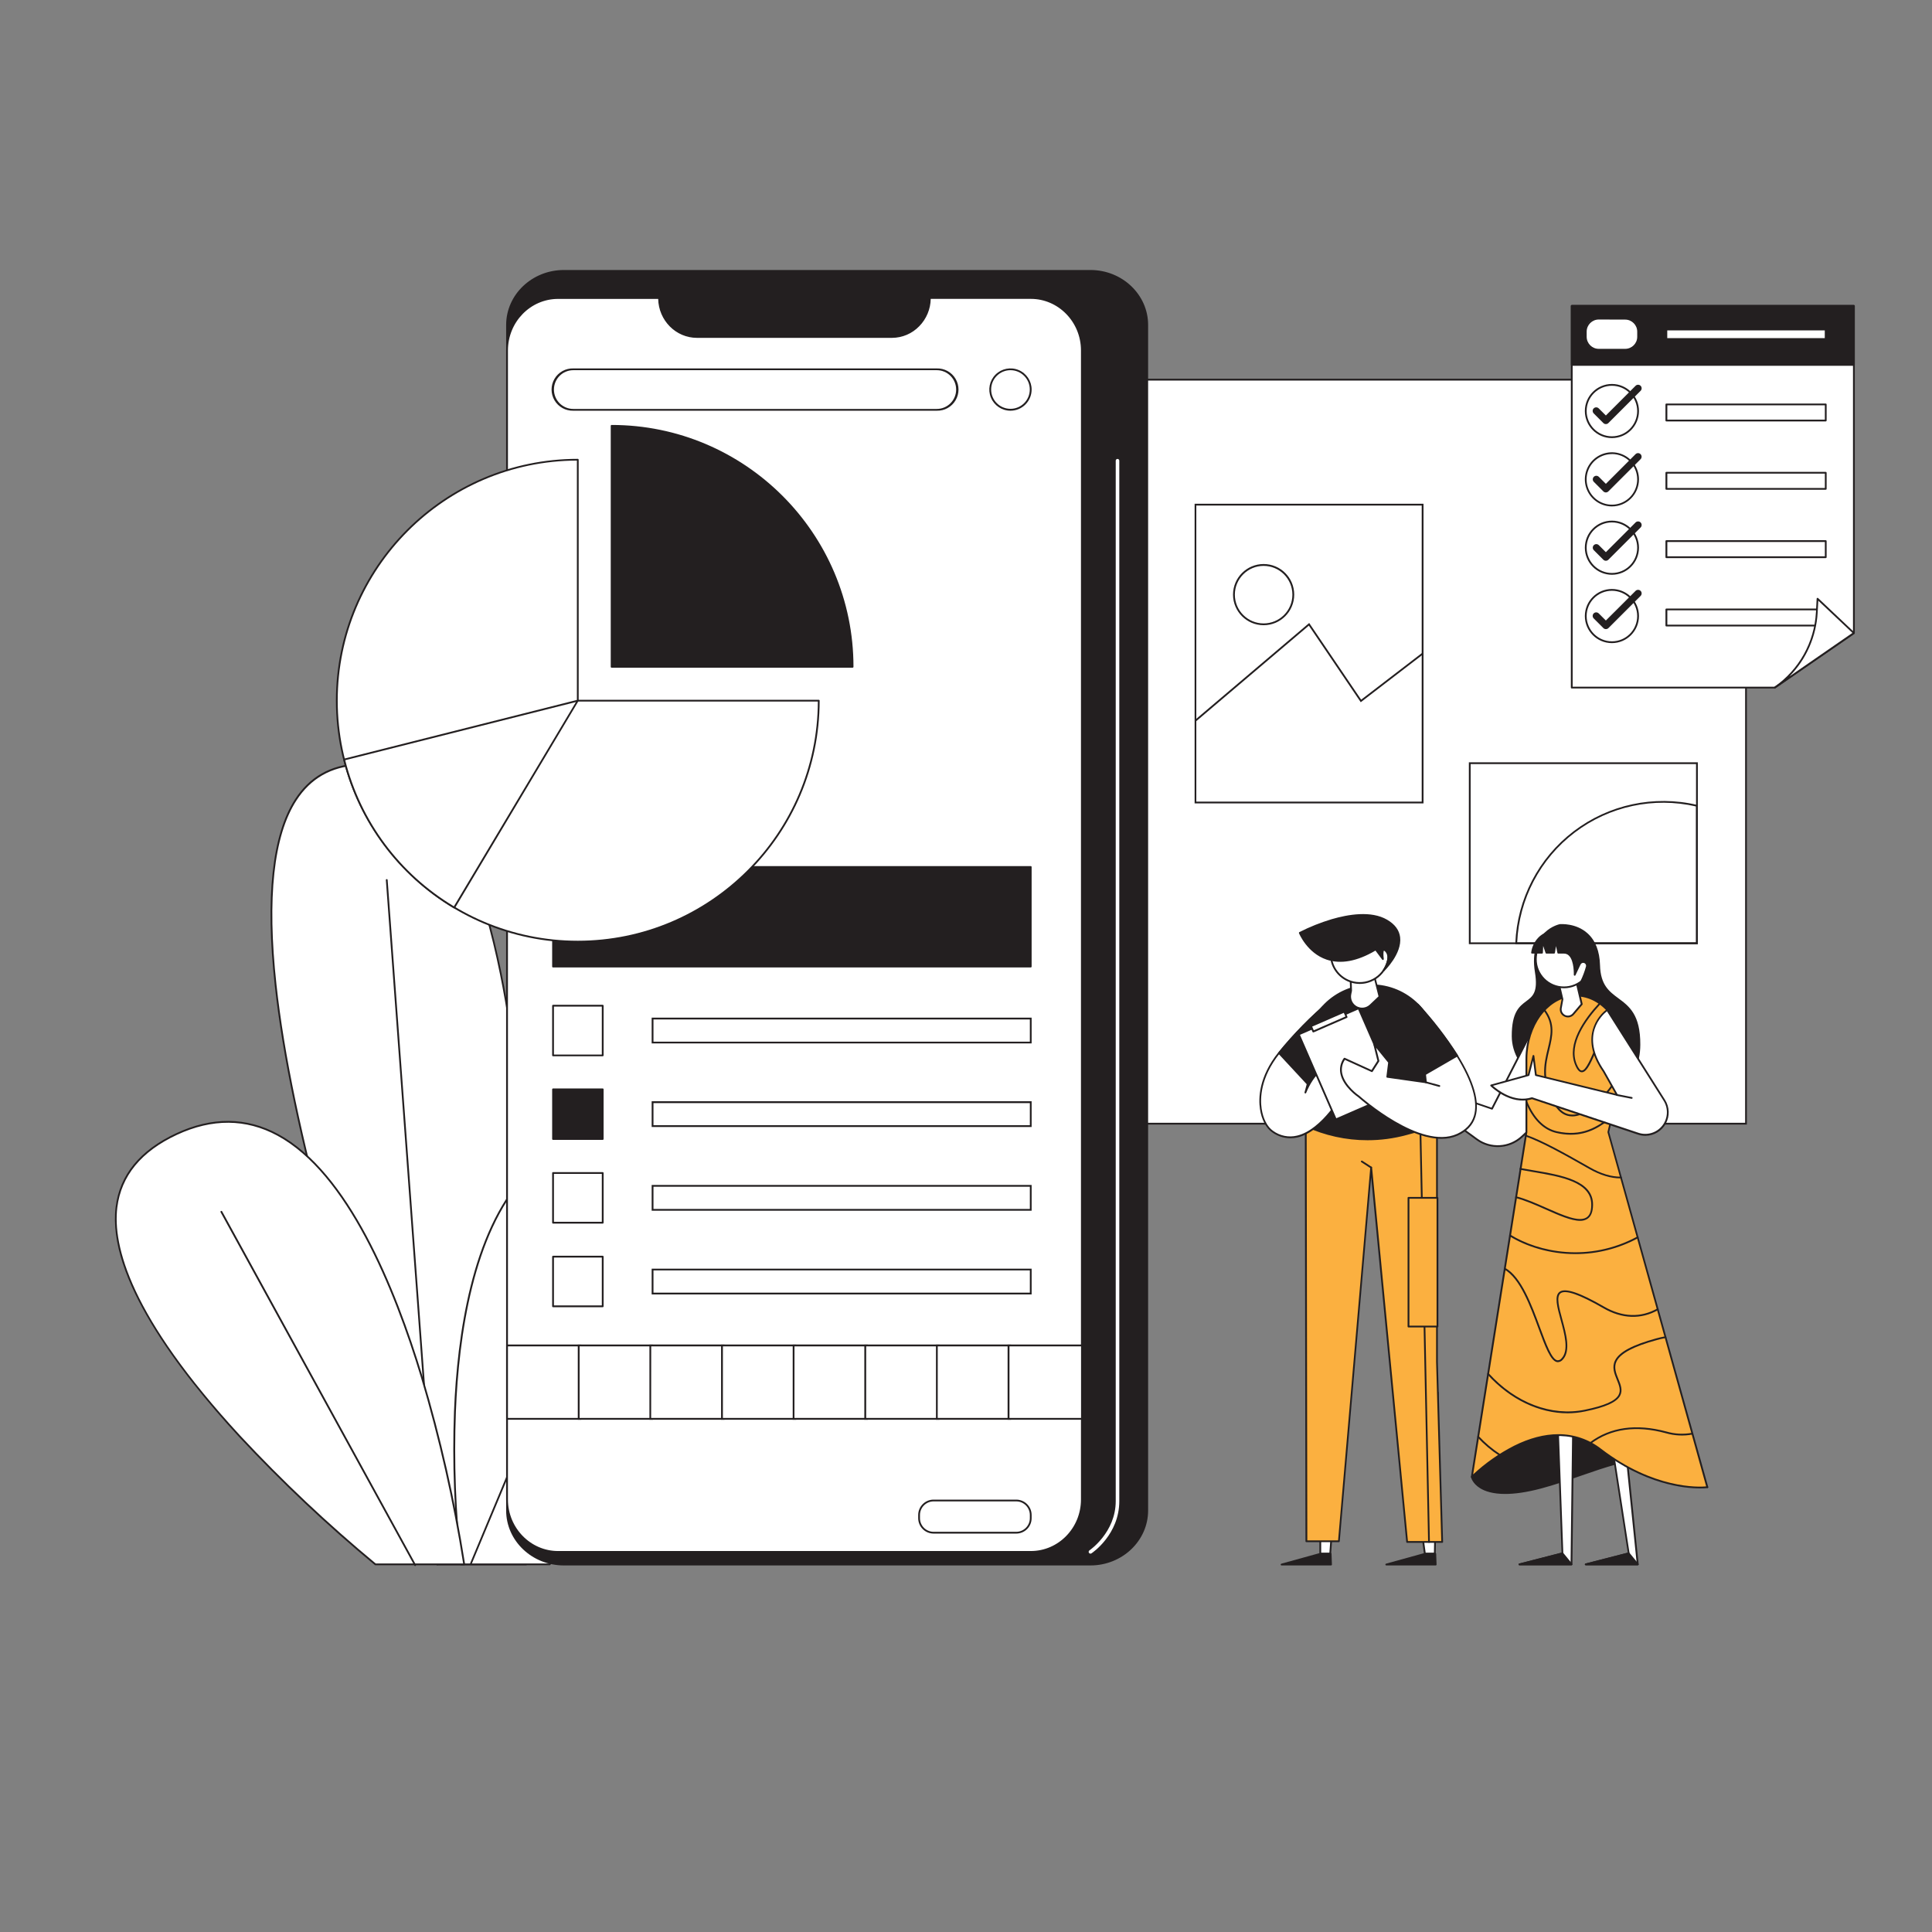 <?xml version="1.0" standalone="no"?><!DOCTYPE svg PUBLIC "-//W3C//DTD SVG 1.1//EN" "http://www.w3.org/Graphics/SVG/1.1/DTD/svg11.dtd"><svg height="1200" node-id="1" sillyvg="true" template-height="1200" template-width="1200" version="1.1" viewBox="0 0 1200 1200" width="1200" xmlns="http://www.w3.org/2000/svg" xmlns:xlink="http://www.w3.org/1999/xlink"><rect x="0" y="0" width="1200" height="1200" fill="#808080" stroke="none"/><defs node-id="185"></defs><path d="M 425.44 235.79 L 1084.48 235.79 L 1084.48 697.93 L 425.44 697.93 Z" fill="#ffffff" fill-rule="nonzero" node-id="187" stroke="none" target-height="462.14" target-width="659.04" target-x="425.44" target-y="235.79"></path><path d="M 1085.00 698.49 L 424.89 698.49 L 424.89 235.24 L 1085.00 235.24 Z M 426.00 697.38 L 1083.93 697.38 L 1083.93 236.38 L 426.00 236.38 Z" fill="#231f20" fill-rule="nonzero" node-id="189" stroke="none" target-height="463.25" target-width="660.11" target-x="424.89" target-y="235.24"></path><path d="M 742.50 313.44 L 883.61 313.44 L 883.61 498.49 L 742.50 498.49 Z" fill="#ffffff" fill-rule="nonzero" node-id="191" stroke="none" target-height="185.05" target-width="141.11" target-x="742.5" target-y="313.44"></path><path d="M 884.17 499.00 L 742.00 499.00 L 742.00 312.89 L 884.17 312.89 Z M 743.05 497.90 L 883.05 497.90 L 883.05 314.00 L 743.05 314.00 Z" fill="#231f20" fill-rule="nonzero" node-id="193" stroke="none" target-height="186.11" target-width="142.17" target-x="742" target-y="312.89"></path><path d="M 742.86 448.08 L 742.14 447.23 L 813.17 386.95 L 845.44 434.58 L 883.28 405.53 L 883.95 406.40 L 845.18 436.17 L 812.95 388.60 L 742.86 448.08 Z" fill="#231f20" fill-rule="nonzero" node-id="195" stroke="none" target-height="61.13" target-width="141.81" target-x="742.14" target-y="386.95"></path><path d="M 803.28 369.35 C 803.28 379.52 795.03 387.77 784.86 387.77 C 774.69 387.77 766.44 379.52 766.44 369.35 C 766.44 359.18 774.69 350.93 784.86 350.93 C 795.03 350.93 803.28 359.18 803.28 369.35 Z" fill="#ffffff" fill-rule="nonzero" node-id="197" stroke="none" target-height="36.84" target-width="36.84" target-x="766.44" target-y="350.93"></path><path d="M 784.86 388.33 C 774.37 388.33 765.86 379.82 765.86 369.33 C 765.86 358.84 774.37 350.33 784.86 350.33 C 795.35 350.33 803.86 358.84 803.86 369.33 C 803.86 379.82 795.35 388.33 784.86 388.33 Z M 784.86 351.48 C 774.99 351.48 766.99 359.48 766.99 369.35 C 766.99 379.22 774.99 387.22 784.86 387.22 C 794.73 387.22 802.73 379.22 802.73 369.35 C 802.72 359.49 794.72 351.49 784.86 351.48 Z" fill="#231f20" fill-rule="nonzero" node-id="199" stroke="none" target-height="38" target-width="38" target-x="765.86" target-y="350.33"></path><path d="M 912.89 474.04 L 1054.00 474.04 L 1054.00 585.88 L 912.89 585.88 Z" fill="#ffffff" fill-rule="nonzero" node-id="201" stroke="none" target-height="111.84" target-width="141.11" target-x="912.89" target-y="474.04"></path><path d="M 1054.55 586.43 L 912.34 586.43 L 912.34 473.48 L 1054.55 473.48 Z M 913.44 585.33 L 1053.44 585.33 L 1053.44 474.59 L 913.44 474.59 Z" fill="#231f20" fill-rule="nonzero" node-id="203" stroke="none" target-height="112.95" target-width="142.21" target-x="912.34" target-y="473.48"></path><path d="M 1054.55 586.43 L 941.20 586.43 L 941.20 585.86 C 942.29 558.43 955.57 532.92 977.41 516.30 C 999.25 499.68 1027.37 493.67 1054.10 499.93 L 1054.53 500.03 Z M 942.35 585.33 L 1053.44 585.33 L 1053.44 500.91 C 1027.18 494.86 999.58 500.79 978.12 517.10 C 956.66 533.41 943.56 558.40 942.35 585.33 Z" fill="#231f20" fill-rule="nonzero" node-id="205" stroke="none" target-height="92.76" target-width="113.35" target-x="941.2" target-y="493.67"></path><path d="M 1060.44 923.71 C 1034.63 888.44 996.78 913.39 957.21 923.96 C 917.64 934.53 914.21 917.33 914.21 917.33 L 999.62 831.83 Z" fill="#231f20" fill-rule="nonzero" node-id="207" stroke="none" target-height="102.7" target-width="146.23" target-x="914.21" target-y="831.83"></path><path d="M 934.90 927.92 C 927.19 927.92 922.33 926.24 919.31 924.36 C 914.48 921.36 913.68 917.59 913.65 917.43 C 913.61 917.25 913.67 917.07 913.80 916.94 L 999.21 831.44 C 999.33 831.32 999.49 831.27 999.65 831.28 C 999.82 831.30 999.97 831.39 1000.06 831.53 L 1060.90 923.41 C 1061.07 923.66 1061.01 924.00 1060.76 924.17 C 1060.51 924.34 1060.18 924.28 1060.00 924.04 C 1039.87 896.54 1011.81 906.27 982.10 916.57 C 974.05 919.37 965.72 922.26 957.35 924.49 C 948.00 927.00 940.66 927.92 934.90 927.92 Z M 914.81 917.49 C 915.76 920.03 917.57 922.16 919.94 923.49 C 925.04 926.64 935.62 929.19 957.06 923.49 C 965.39 921.27 973.70 918.39 981.74 915.60 C 1009.11 906.11 1035.11 897.09 1055.09 916.70 L 999.51 832.70 Z" fill="#231f20" fill-rule="nonzero" node-id="209" stroke="none" target-height="97.92" target-width="147.46" target-x="913.61" target-y="831.27"></path><path d="M 989.10 697.79 L 1017.25 971.66 L 984.90 971.66 L 1011.64 964.81 L 970.39 697.79 L 989.10 697.79 Z" fill="#ffffff" fill-rule="nonzero" node-id="211" stroke="none" target-height="273.87" target-width="46.86" target-x="970.39" target-y="697.79"></path><path d="M 1017.25 972.21 L 984.90 972.21 C 984.63 972.20 984.40 972.00 984.37 971.73 C 984.34 971.46 984.51 971.20 984.77 971.13 L 1011.02 964.39 L 969.85 697.87 C 969.82 697.71 969.87 697.55 969.97 697.43 C 970.08 697.31 970.23 697.24 970.39 697.24 L 989.10 697.24 C 989.38 697.24 989.62 697.45 989.65 697.73 L 1017.80 971.61 C 1017.82 971.76 1017.77 971.92 1017.66 972.03 C 1017.56 972.15 1017.41 972.21 1017.25 972.21 Z M 989.25 971.11 L 1016.60 971.11 L 988.60 698.34 L 971.00 698.34 L 1012.15 964.72 C 1012.19 965.00 1012.02 965.27 1011.74 965.34 Z" fill="#231f20" fill-rule="nonzero" node-id="213" stroke="none" target-height="274.97" target-width="48" target-x="969.82" target-y="697.24"></path><path d="M 979.37 697.79 L 976.09 971.66 L 943.74 971.66 L 970.48 964.81 L 960.67 697.79 L 979.37 697.79 Z" fill="#ffffff" fill-rule="nonzero" node-id="215" stroke="none" target-height="273.87" target-width="35.63" target-x="943.74" target-y="697.79"></path><path d="M 976.09 972.21 L 943.74 972.21 C 943.47 972.21 943.24 972.00 943.20 971.73 C 943.17 971.46 943.34 971.20 943.60 971.13 L 969.91 964.38 L 960.11 697.81 C 960.11 697.66 960.17 697.52 960.27 697.41 C 960.37 697.30 960.52 697.24 960.67 697.24 L 979.37 697.24 C 979.52 697.24 979.66 697.30 979.77 697.40 C 979.87 697.51 979.93 697.65 979.93 697.80 L 976.64 971.67 C 976.63 971.97 976.39 972.21 976.09 972.21 Z M 948.09 971.11 L 975.51 971.11 L 978.78 698.34 L 961.24 698.34 L 971.00 964.78 C 971.02 965.04 970.84 965.28 970.59 965.34 Z" fill="#231f20" fill-rule="nonzero" node-id="217" stroke="none" target-height="274.97" target-width="36.76" target-x="943.17" target-y="697.24"></path><path d="M 969.00 574.54 C 969.00 574.54 992.50 572.54 993.22 599.54 C 993.94 626.54 1018.42 614.41 1018.22 648.91 C 1017.97 699.14 939.62 682.38 939.48 643.63 C 939.36 614.41 958.07 629.45 953.88 603.83 C 949.69 578.21 969.00 574.54 969.00 574.54 Z" fill="#231f20" fill-rule="nonzero" node-id="219" stroke="none" target-height="126.6" target-width="79.06" target-x="939.36" target-y="572.54"></path><path d="M 985.90 680.66 L 985.90 680.66 C 963.77 680.66 939.07 665.43 938.98 643.60 C 938.93 628.60 943.74 625.04 947.98 621.86 C 951.98 618.86 955.41 616.31 953.38 603.86 C 949.14 578.00 968.70 574.00 968.90 574.00 L 969.00 574.00 C 969.40 574.00 978.82 573.23 986.00 579.66 C 990.94 584.07 993.56 590.75 993.80 599.50 C 994.12 611.83 999.49 615.81 1005.17 620.02 C 1011.93 625.02 1018.91 630.20 1018.82 648.90 C 1018.70 672.32 1001.74 680.66 985.90 680.66 Z M 969.08 575.09 C 967.98 575.31 950.45 579.19 954.46 603.71 C 956.60 616.79 952.73 619.71 948.64 622.71 C 944.55 625.71 940.01 629.15 940.07 643.55 C 940.15 664.73 964.28 679.55 985.88 679.55 L 985.88 679.55 C 1005.71 679.55 1017.59 668.08 1017.69 648.87 C 1017.77 630.74 1011.02 625.73 1004.49 620.87 C 998.58 616.49 993.00 612.36 992.66 599.49 C 992.44 591.06 989.94 584.65 985.24 580.49 C 978.60 574.53 969.64 575.05 969.08 575.09 Z" fill="#231f20" fill-rule="nonzero" node-id="221" stroke="none" target-height="107.43" target-width="79.98" target-x="938.93" target-y="573.23"></path><path d="M 956.00 631.38 L 926.69 688.64 L 886.76 675.00 L 882.44 662.13 L 879.55 672.13 L 858.41 675.50 C 858.41 675.50 865.61 691.83 885.32 684.39 L 917.32 707.70 C 925.83 713.87 937.52 713.16 945.22 706.00 L 966.28 686.43 Z" fill="#ffffff" fill-rule="nonzero" node-id="223" stroke="none" target-height="82.49" target-width="107.87" target-x="858.41" target-y="631.38"></path><path d="M 930.24 712.44 C 925.48 712.44 920.84 710.93 917.00 708.12 L 885.23 685.00 C 865.48 692.28 857.97 675.88 857.90 675.71 C 857.83 675.55 857.84 675.37 857.92 675.22 C 858.00 675.07 858.15 674.97 858.32 674.94 L 879.12 671.63 L 881.90 662.00 C 881.97 661.77 882.18 661.61 882.42 661.60 C 882.66 661.61 882.87 661.76 882.96 661.98 L 887.20 674.58 L 926.42 688.00 L 955.51 631.17 C 955.62 630.96 955.85 630.84 956.08 630.88 C 956.32 630.91 956.50 631.09 956.55 631.32 L 966.82 686.38 C 966.85 686.56 966.79 686.75 966.65 686.88 L 945.65 706.46 C 941.46 710.33 935.95 712.47 930.24 712.44 Z M 885.32 683.80 C 885.44 683.80 885.55 683.84 885.65 683.91 L 917.65 707.23 C 925.95 713.26 937.36 712.59 944.89 705.61 L 965.72 686.24 L 955.80 633.08 L 927.22 688.89 C 927.10 689.13 926.81 689.25 926.55 689.16 L 886.62 675.51 C 886.46 675.46 886.33 675.33 886.28 675.16 L 882.48 664.00 L 880.08 672.28 C 880.02 672.48 879.85 672.64 879.64 672.67 L 859.23 675.92 C 860.81 678.92 868.17 690.26 885.12 683.86 C 885.18 683.83 885.25 683.81 885.32 683.80 Z" fill="#231f20" fill-rule="nonzero" node-id="225" stroke="none" target-height="82.42" target-width="109.02" target-x="857.83" target-y="630.84"></path><path d="M 948.09 703.18 L 948.09 657.92 C 948.09 656.43 948.15 654.92 948.28 653.51 C 949.98 633.70 962.98 618.32 978.77 618.32 C 987.24 618.32 994.92 622.75 1000.47 629.91 C 1002.26 632.23 1003.78 634.73 1005.02 637.38 C 1009.04 646.17 1009.99 656.06 1007.72 665.46 L 999.00 703.18 L 1060.46 923.71 C 1060.46 923.71 1030.35 928.02 994.22 900.35 C 958.09 872.68 914.22 917.35 914.22 917.35 Z" fill="#fbb040" fill-rule="nonzero" node-id="227" stroke="none" target-height="309.7" target-width="146.24" target-x="914.22" target-y="618.32"></path><path d="M 1055.93 924.48 C 1046.08 924.48 1021.60 922.03 993.86 900.79 C 975.43 886.67 954.86 892.00 940.86 898.96 C 931.22 903.89 922.36 910.20 914.56 917.71 C 914.39 917.88 914.13 917.93 913.92 917.82 C 913.70 917.71 913.58 917.48 913.62 917.24 L 947.51 703.13 L 947.51 657.92 C 947.51 656.41 947.57 654.92 947.70 653.46 C 949.45 633.11 962.79 617.76 978.70 617.76 C 987.07 617.76 994.93 621.96 1000.84 629.58 C 1002.65 631.93 1004.20 634.46 1005.45 637.15 C 1009.51 646.05 1010.48 656.06 1008.18 665.58 L 999.48 703.16 L 1061.00 923.57 C 1061.04 923.72 1061.01 923.89 1060.93 924.02 C 1060.84 924.15 1060.70 924.24 1060.54 924.26 C 1059.01 924.43 1057.47 924.50 1055.93 924.48 Z M 967.88 890.80 C 977.54 890.76 986.93 893.97 994.54 899.91 C 1027.23 924.91 1055.23 923.63 1059.73 923.23 L 998.45 703.32 C 998.43 703.23 998.43 703.14 998.45 703.05 L 1007.19 665.33 C 1009.42 656.06 1008.49 646.30 1004.53 637.62 C 1003.31 635.01 1001.81 632.54 1000.05 630.25 C 994.35 622.91 986.80 618.87 978.78 618.87 C 963.41 618.87 950.54 633.78 948.84 653.55 C 948.72 654.98 948.65 656.45 948.65 657.92 L 948.65 703.26 L 915.00 915.78 C 922.60 908.70 931.15 902.72 940.40 898.00 C 950.00 893.19 959.24 890.80 967.88 890.80 Z M 948.09 703.18 L 948.09 703.18 Z" fill="#231f20" fill-rule="nonzero" node-id="229" stroke="none" target-height="307.15" target-width="147.46" target-x="913.58" target-y="617.76"></path><path d="M 977.25 629.80 L 982.46 623.69 L 976.93 600.07 L 965.00 597.37 L 970.45 620.66 L 969.45 626.11 C 969.06 628.11 970.07 630.12 971.91 630.99 C 973.76 631.86 975.95 631.37 977.25 629.80 Z" fill="#ffffff" fill-rule="nonzero" node-id="231" stroke="none" target-height="34.49" target-width="17.46" target-x="965" target-y="597.37"></path><path d="M 973.91 631.94 C 973.15 631.94 972.39 631.77 971.71 631.43 C 969.63 630.49 968.48 628.24 968.93 626.01 L 969.93 620.67 L 964.51 597.50 C 964.47 597.31 964.52 597.12 964.66 596.98 C 964.79 596.84 964.99 596.79 965.17 596.83 L 977.08 599.53 C 977.29 599.58 977.45 599.74 977.50 599.95 L 983.00 623.57 C 983.04 623.74 982.99 623.92 982.88 624.05 L 977.68 630.16 C 976.75 631.28 975.37 631.93 973.91 631.94 Z M 965.76 598.10 L 971.00 620.53 C 971.02 620.61 971.02 620.68 971.00 620.76 L 970.00 626.21 C 969.68 627.95 970.57 629.68 972.16 630.44 C 973.76 631.20 975.67 630.79 976.81 629.44 L 976.81 629.44 L 981.81 623.55 L 976.42 600.55 Z" fill="#231f20" fill-rule="nonzero" node-id="233" stroke="none" target-height="35.15" target-width="18.57" target-x="964.47" target-y="596.79"></path><path d="M 988.84 595.81 C 988.84 605.45 981.02 613.27 971.38 613.27 C 961.74 613.27 953.92 605.45 953.92 595.81 C 953.92 586.17 961.74 578.35 971.38 578.35 C 981.02 578.35 988.84 586.17 988.84 595.81 Z" fill="#ffffff" fill-rule="nonzero" node-id="235" stroke="none" target-height="34.92" target-width="34.92" target-x="953.92" target-y="578.35"></path><path d="M 971.38 613.83 C 961.44 613.83 953.38 605.77 953.38 595.83 C 953.38 585.89 961.44 577.83 971.38 577.83 C 981.32 577.83 989.38 585.89 989.38 595.83 C 989.38 605.77 981.32 613.83 971.38 613.83 Z M 971.38 578.90 C 962.04 578.90 954.47 586.47 954.47 595.81 C 954.47 605.15 962.04 612.72 971.38 612.72 C 980.72 612.72 988.29 605.15 988.29 595.81 C 988.28 586.48 980.71 578.91 971.38 578.90 Z" fill="#231f20" fill-rule="nonzero" node-id="237" stroke="none" target-height="36" target-width="36" target-x="953.38" target-y="577.83"></path><path d="M 971.38 591.78 L 967.82 591.78 L 966.36 584.56 L 965.20 591.78 L 960.46 591.78 L 958.00 584.56 L 957.69 591.78 L 951.52 591.78 C 951.52 591.78 952.74 576.43 971.36 578.34 C 989.98 580.25 988.83 595.81 988.83 595.81 C 988.83 595.81 990.32 599.87 982.21 609.49 C 983.62 606.58 984.77 603.54 985.62 600.41 C 985.91 599.24 985.26 598.03 984.12 597.63 C 982.98 597.23 981.72 597.75 981.21 598.85 L 978.00 605.60 C 978.00 605.60 978.63 591.78 971.38 591.78 Z" fill="#231f20" fill-rule="nonzero" node-id="239" stroke="none" target-height="33.06" target-width="38.8" target-x="951.52" target-y="576.43"></path><path d="M 982.23 610.05 C 982.12 610.05 982.01 610.02 981.92 609.96 C 981.69 609.80 981.61 609.50 981.73 609.25 C 983.13 606.36 984.25 603.35 985.10 600.25 C 985.31 599.36 984.81 598.45 983.95 598.14 C 983.09 597.84 982.13 598.23 981.73 599.05 L 978.52 605.81 C 978.39 606.00 978.15 606.09 977.93 606.03 C 977.71 605.97 977.54 605.78 977.52 605.55 C 977.52 605.46 977.85 597.06 974.60 593.67 C 973.79 592.78 972.63 592.28 971.43 592.30 L 967.87 592.30 C 967.61 592.30 967.38 592.12 967.33 591.86 L 966.47 587.63 L 965.80 591.84 C 965.75 592.11 965.52 592.30 965.25 592.30 L 960.51 592.30 C 960.27 592.30 960.06 592.15 959.99 591.93 L 958.50 587.52 L 958.32 591.77 C 958.30 592.07 958.06 592.30 957.76 592.30 L 951.59 592.30 C 951.44 592.30 951.29 592.24 951.19 592.13 C 951.08 592.01 951.03 591.86 951.04 591.71 C 951.52 587.70 953.48 584.01 956.54 581.36 C 960.18 578.36 965.22 577.12 971.54 577.76 C 989.67 579.63 989.54 594.32 989.54 595.76 C 989.74 596.54 990.34 600.90 982.79 609.86 C 982.65 610.02 982.44 610.10 982.23 610.05 Z M 983.31 596.94 C 983.65 596.95 983.99 597.01 984.31 597.12 C 985.74 597.59 986.55 599.09 986.16 600.54 C 985.72 602.28 985.16 603.98 984.49 605.64 C 989.19 598.97 988.32 596.02 988.30 595.99 C 988.29 595.92 988.29 595.84 988.30 595.77 C 988.35 595.16 989.19 580.77 971.30 578.89 C 965.30 578.28 960.58 579.41 957.18 582.24 C 954.53 584.57 952.76 587.75 952.18 591.24 L 957.18 591.24 L 957.47 584.55 C 957.47 584.26 957.71 584.02 958.00 584.00 C 958.26 583.97 958.51 584.12 958.60 584.37 L 960.91 591.22 L 964.78 591.22 L 965.86 584.46 C 965.90 584.20 966.13 584.00 966.40 584.00 C 966.66 584.01 966.89 584.19 966.95 584.44 L 968.32 591.22 L 971.43 591.22 C 972.95 591.19 974.40 591.81 975.43 592.93 C 977.87 595.47 978.49 600.28 978.63 603.19 L 980.81 598.60 C 981.25 597.61 982.22 596.96 983.31 596.94 Z" fill="#231f20" fill-rule="nonzero" node-id="241" stroke="none" target-height="32.98" target-width="39.31" target-x="951.03" target-y="577.12"></path><path d="M 975.69 704.79 C 972.66 704.78 969.64 704.41 966.69 703.71 C 958.56 701.83 951.95 695.21 947.59 684.57 C 947.47 684.39 947.48 684.15 947.60 683.97 C 947.72 683.79 947.94 683.70 948.15 683.73 C 948.37 683.77 948.54 683.94 948.59 684.15 C 952.82 694.44 959.15 700.84 966.91 702.63 C 982.36 706.21 992.38 700.05 1000.91 692.86 C 1001.15 692.67 1001.49 692.70 1001.69 692.93 C 1001.79 693.04 1001.83 693.19 1001.82 693.33 C 1001.80 693.48 1001.73 693.62 1001.62 693.71 C 994.66 699.59 986.70 704.79 975.69 704.79 Z" fill="#231f20" fill-rule="nonzero" node-id="243" stroke="none" target-height="22.51" target-width="54.36" target-x="947.47" target-y="683.7"></path><path d="M 976.57 693.42 C 972.26 693.42 968.64 691.17 965.81 686.74 C 956.34 671.90 958.97 661.06 961.28 651.50 C 963.28 643.19 965.03 636.02 958.80 627.71 C 958.62 627.47 958.67 627.12 958.91 626.94 C 959.16 626.76 959.50 626.81 959.69 627.05 C 966.22 635.78 964.34 643.54 962.36 651.76 C 960.09 661.10 957.53 671.70 966.74 686.14 C 969.45 690.38 972.87 692.44 976.98 692.31 C 987.49 691.93 999.98 677.51 1007.60 663.39 C 1007.67 663.26 1007.79 663.16 1007.93 663.12 C 1008.07 663.08 1008.22 663.10 1008.35 663.17 C 1008.62 663.32 1008.72 663.65 1008.58 663.92 C 1000.76 678.32 988.00 693.00 977.00 693.41 Z" fill="#231f20" fill-rule="nonzero" node-id="245" stroke="none" target-height="66.66" target-width="52.38" target-x="956.34" target-y="626.76"></path><path d="M 978.51 778.93 C 962.18 778.93 947.66 774.05 937.63 767.86 C 937.37 767.70 937.29 767.36 937.45 767.10 C 937.61 766.84 937.95 766.76 938.21 766.92 C 955.57 777.64 986.60 784.37 1016.93 768.05 C 1017.20 767.91 1017.53 768.01 1017.68 768.28 C 1017.75 768.41 1017.77 768.56 1017.73 768.70 C 1017.69 768.84 1017.59 768.96 1017.46 769.03 C 1005.50 775.52 992.12 778.93 978.51 778.93 Z" fill="#231f20" fill-rule="nonzero" node-id="247" stroke="none" target-height="17.61" target-width="80.48" target-x="937.29" target-y="766.76"></path><path d="M 981.42 758.28 C 975.90 758.28 968.18 754.87 960.13 751.28 C 953.89 748.52 947.43 745.67 941.55 744.15 C 941.25 744.08 941.08 743.78 941.15 743.48 C 941.22 743.18 941.52 743.01 941.82 743.08 C 947.82 744.62 954.29 747.49 960.57 750.27 C 970.92 754.84 980.69 759.16 985.36 756.18 C 987.36 754.91 988.36 752.37 988.36 748.42 C 988.59 734.10 969.25 730.84 952.18 727.96 C 949.43 727.50 946.83 727.06 944.31 726.58 C 944.09 726.57 943.90 726.43 943.82 726.23 C 943.74 726.02 943.79 725.79 943.94 725.64 C 944.09 725.48 944.31 725.42 944.52 725.49 C 947.03 725.97 949.62 726.41 952.37 726.87 C 969.87 729.87 989.71 733.16 989.46 748.43 C 989.39 752.79 988.22 755.63 985.90 757.11 C 984.55 757.92 982.99 758.33 981.42 758.28 Z" fill="#231f20" fill-rule="nonzero" node-id="249" stroke="none" target-height="33.74" target-width="48.63" target-x="941.08" target-y="725.42"></path><path d="M 1006.51 731.92 C 1000.51 731.92 993.92 729.92 987.04 726.01 C 971.26 717.01 957.39 709.30 947.56 705.88 C 947.36 705.74 947.27 705.48 947.36 705.24 C 947.44 705.01 947.67 704.86 947.92 704.88 C 957.84 708.32 971.76 716.07 987.59 725.09 C 994.42 728.99 1000.86 730.92 1006.84 730.85 L 1006.84 730.85 C 1007.15 730.85 1007.39 731.09 1007.40 731.40 C 1007.40 731.71 1007.16 731.95 1006.85 731.96 Z" fill="#231f20" fill-rule="nonzero" node-id="251" stroke="none" target-height="27.1" target-width="60.13" target-x="947.27" target-y="704.86"></path><path d="M 973.76 877.82 C 955.98 877.82 937.95 869.26 923.90 853.74 C 923.80 853.64 923.74 853.50 923.74 853.35 C 923.74 853.20 923.80 853.06 923.90 852.96 C 924.00 852.85 924.14 852.79 924.29 852.79 C 924.44 852.79 924.58 852.85 924.68 852.96 C 941.33 871.35 963.63 879.82 984.33 875.61 C 996.61 873.10 1003.33 870.17 1005.33 866.37 C 1006.87 863.50 1005.58 860.37 1004.21 856.97 C 1002.66 853.14 1001.05 849.19 1003.10 845.04 C 1005.73 839.71 1013.90 835.34 1028.80 831.26 C 1030.59 830.77 1032.41 830.36 1034.36 830.00 C 1034.66 829.95 1034.94 830.14 1035.00 830.44 C 1035.03 830.58 1035.00 830.73 1034.92 830.85 C 1034.83 830.97 1034.70 831.06 1034.56 831.08 C 1032.64 831.44 1030.86 831.84 1029.10 832.33 C 1014.72 836.26 1006.54 840.58 1004.10 845.53 C 1002.27 849.23 1003.78 852.95 1005.24 856.53 C 1006.65 859.98 1008.09 863.53 1006.31 866.87 C 1004.11 870.98 997.20 874.09 984.57 876.67 C 981.01 877.42 977.39 877.80 973.76 877.82 Z" fill="#231f20" fill-rule="nonzero" node-id="253" stroke="none" target-height="49.87" target-width="111.29" target-x="923.74" target-y="829.95"></path><path d="M 967.62 846.06 C 967.41 846.06 967.20 846.04 967.00 846.00 C 963.00 845.16 959.71 836.29 955.57 825.07 C 950.44 811.18 944.06 793.89 934.40 788.53 C 934.12 788.38 934.02 788.04 934.17 787.76 C 934.32 787.48 934.66 787.38 934.94 787.53 C 944.94 793.09 951.41 810.60 956.60 824.66 C 960.31 834.66 963.80 844.17 967.23 844.89 C 968.25 844.99 969.26 844.55 969.87 843.72 C 974.53 838.86 971.77 828.72 969.33 819.82 C 967.15 811.82 965.27 804.97 968.63 802.39 C 971.99 799.81 980.70 802.51 996.38 811.58 C 1007.70 818.12 1019.11 818.51 1029.38 812.73 C 1029.65 812.59 1029.98 812.68 1030.14 812.94 C 1030.21 813.07 1030.23 813.22 1030.19 813.36 C 1030.15 813.50 1030.05 813.62 1029.92 813.69 C 1019.28 819.69 1007.48 819.28 995.81 812.54 C 981.00 804.00 972.30 801.00 969.28 803.29 C 966.52 805.42 968.39 812.29 970.38 819.56 C 972.89 828.77 975.74 839.21 970.65 844.56 C 969.89 845.46 968.79 846.00 967.62 846.06 Z" fill="#231f20" fill-rule="nonzero" node-id="255" stroke="none" target-height="58.68" target-width="96.21" target-x="934.02" target-y="787.38"></path><path d="M 987.86 896.82 C 987.62 896.81 987.42 896.66 987.34 896.44 C 987.27 896.21 987.34 895.97 987.53 895.82 C 1000.22 886.35 1016.20 884.11 1035.02 889.14 C 1040.22 890.65 1045.70 890.92 1051.02 889.92 C 1051.31 889.89 1051.57 890.08 1051.63 890.36 C 1051.69 890.64 1051.52 890.92 1051.25 891.01 C 1045.75 892.04 1040.08 891.77 1034.70 890.21 C 1016.22 885.21 1000.56 887.45 988.15 896.71 C 988.07 896.77 987.97 896.81 987.86 896.82 Z" fill="#231f20" fill-rule="nonzero" node-id="257" stroke="none" target-height="12.71" target-width="64.42" target-x="987.27" target-y="884.11"></path><path d="M 931.50 904.22 C 931.39 904.22 931.28 904.19 931.19 904.13 C 926.25 900.92 921.73 897.11 917.73 892.79 C 917.53 892.56 917.54 892.21 917.77 892.01 C 918.00 891.81 918.35 891.82 918.55 892.05 C 922.49 896.30 926.94 900.05 931.80 903.21 C 931.92 903.29 932.01 903.41 932.04 903.56 C 932.07 903.70 932.04 903.85 931.96 903.97 C 931.86 904.12 931.69 904.22 931.50 904.22 Z" fill="#231f20" fill-rule="nonzero" node-id="259" stroke="none" target-height="12.41" target-width="14.54" target-x="917.53" target-y="891.81"></path><path d="M 982.53 666.00 L 982.53 666.00 C 980.94 666.00 979.58 664.47 978.27 661.21 C 973.13 648.45 983.61 633.34 993.27 622.91 C 993.49 622.70 993.84 622.70 994.06 622.91 C 994.16 623.01 994.22 623.15 994.22 623.30 C 994.22 623.45 994.16 623.59 994.06 623.69 C 984.59 633.89 974.32 648.61 979.24 660.83 C 980.32 663.50 981.44 664.92 982.48 664.92 L 982.48 664.92 C 985.05 664.92 988.24 657.21 991.33 649.75 C 994.10 643.07 997.23 635.51 1000.83 630.75 C 1001.01 630.50 1001.36 630.45 1001.61 630.63 C 1001.85 630.82 1001.90 631.16 1001.72 631.41 C 998.20 636.08 995.10 643.58 992.36 650.19 C 988.74 659.00 985.84 666.00 982.53 666.00 Z" fill="#231f20" fill-rule="nonzero" node-id="261" stroke="none" target-height="43.3" target-width="28.77" target-x="973.13" target-y="622.7"></path><path d="M 970.48 964.81 L 976.09 971.66 L 943.74 971.66 L 970.48 964.81 Z" fill="#231f20" fill-rule="nonzero" node-id="263" stroke="none" target-height="6.85" target-width="32.35" target-x="943.74" target-y="964.81"></path><path d="M 976.09 972.21 L 943.74 972.21 C 943.47 972.21 943.24 972.00 943.20 971.73 C 943.17 971.46 943.34 971.20 943.60 971.13 L 970.34 964.27 C 970.55 964.21 970.77 964.29 970.91 964.46 L 976.52 971.31 C 976.65 971.48 976.68 971.71 976.59 971.90 C 976.50 972.09 976.30 972.21 976.09 972.21 Z M 948.09 971.11 L 974.89 971.11 L 970.25 965.43 Z" fill="#231f20" fill-rule="nonzero" node-id="265" stroke="none" target-height="8" target-width="33.51" target-x="943.17" target-y="964.21"></path><path d="M 1011.64 964.81 L 1017.25 971.66 L 984.90 971.66 L 1011.64 964.81 Z" fill="#231f20" fill-rule="nonzero" node-id="267" stroke="none" target-height="6.85" target-width="32.35" target-x="984.9" target-y="964.81"></path><path d="M 1017.25 972.21 L 984.90 972.21 C 984.63 972.20 984.40 972.00 984.37 971.73 C 984.34 971.46 984.51 971.20 984.77 971.13 L 1011.51 964.27 C 1011.72 964.21 1011.94 964.29 1012.07 964.46 L 1017.68 971.31 C 1017.82 971.48 1017.84 971.71 1017.75 971.90 C 1017.66 972.09 1017.46 972.21 1017.25 972.21 Z M 989.25 971.11 L 1016.05 971.11 L 1011.40 965.43 Z" fill="#231f20" fill-rule="nonzero" node-id="269" stroke="none" target-height="8" target-width="33.5" target-x="984.34" target-y="964.21"></path><path d="M 998.24 627.31 C 998.24 627.31 978.89 640.67 996.06 665.48 L 1004.32 680.11 L 953.92 667.79 L 952.41 655.79 L 949.41 667.79 L 926.21 674.20 C 926.21 674.20 938.21 686.41 951.59 682.13 L 1017.51 704.13 C 1029.98 708.30 1040.78 694.52 1033.76 683.41 Z" fill="#ffffff" fill-rule="nonzero" node-id="271" stroke="none" target-height="80.99" target-width="114.57" target-x="926.21" target-y="627.31"></path><path d="M 1022.00 705.48 C 1020.41 705.48 1018.82 705.22 1017.31 704.71 L 951.56 682.71 C 938.08 686.89 925.91 674.71 925.79 674.59 C 925.65 674.45 925.60 674.24 925.65 674.05 C 925.71 673.86 925.85 673.72 926.04 673.66 L 948.92 667.34 L 951.92 655.70 C 951.97 655.43 952.22 655.25 952.49 655.28 C 952.75 655.30 952.97 655.50 953.00 655.76 L 954.46 667.34 L 1003.25 679.27 L 995.62 665.75 C 989.75 657.27 987.45 649.15 988.82 641.65 C 989.94 635.76 993.20 630.49 997.97 626.85 C 998.10 626.77 998.25 626.74 998.40 626.77 C 998.54 626.80 998.67 626.89 998.75 627.01 L 1034.22 683.16 C 1037.03 687.63 1037.21 693.27 1034.68 697.90 C 1032.14 702.54 1027.30 705.44 1022.02 705.48 Z M 951.56 681.58 L 951.74 681.58 L 1017.66 703.58 C 1023.05 705.38 1028.98 703.60 1032.48 699.13 C 1035.99 694.66 1036.30 688.47 1033.27 683.67 L 998.10 628.11 C 995.22 630.35 981.16 642.98 996.51 665.11 L 1004.80 679.79 C 1004.92 679.97 1004.92 680.21 1004.80 680.39 C 1004.67 680.57 1004.45 680.65 1004.23 680.60 L 953.82 668.28 C 953.60 668.22 953.44 668.04 953.41 667.81 L 952.27 658.74 L 949.94 667.88 C 949.89 668.07 949.74 668.22 949.55 668.27 L 927.30 674.42 C 930.03 676.86 940.30 685.10 951.41 681.56 C 951.45 681.56 951.50 681.57 951.54 681.58 Z" fill="#231f20" fill-rule="nonzero" node-id="273" stroke="none" target-height="78.74" target-width="111.61" target-x="925.6" target-y="626.74"></path><path d="M 1013.47 681.92 L 1004.32 680.11" fill="#ffffff" fill-rule="nonzero" node-id="275" stroke="none" target-height="1.81" target-width="9.15" target-x="1004.32" target-y="680.11"></path><path d="M 1013.47 682.47 L 1013.36 682.47 L 1004.22 680.66 C 1003.92 680.60 1003.72 680.31 1003.78 680.01 C 1003.81 679.87 1003.89 679.74 1004.02 679.66 C 1004.14 679.58 1004.29 679.55 1004.43 679.58 L 1013.58 681.39 C 1013.86 681.44 1014.05 681.70 1014.02 681.99 C 1013.99 682.27 1013.75 682.48 1013.47 682.48 Z" fill="#231f20" fill-rule="nonzero" node-id="277" stroke="none" target-height="2.93" target-width="10.33" target-x="1003.72" target-y="679.55"></path><path d="M 271.60 971.64 C 271.60 971.64 77.31 481.71 222.35 474.80 C 359.06 468.29 326.77 971.64 326.77 971.64 Z" fill="#ffffff" fill-rule="nonzero" node-id="279" stroke="none" target-height="503.35" target-width="281.75" target-x="77.31" target-y="468.29"></path><path d="M 326.77 972.20 L 271.60 972.20 C 271.37 972.20 271.17 972.06 271.08 971.85 C 270.71 970.85 233.21 875.98 203.79 770.51 C 186.50 708.51 175.34 655.13 170.62 611.72 C 164.71 557.36 168.93 518.61 183.18 496.53 C 192.18 482.53 205.36 475.06 222.32 474.25 C 238.08 473.50 252.40 479.53 264.84 492.18 C 284.84 512.52 300.57 550.40 311.58 604.78 C 320.38 648.23 326.21 702.26 328.92 765.38 C 333.53 872.84 327.39 970.70 327.32 971.68 C 327.30 971.97 327.06 972.20 326.77 972.20 Z M 272.00 971.09 L 326.28 971.09 C 326.76 963.25 332.28 868.78 327.84 765.42 C 325.14 702.36 319.31 648.42 310.53 604.99 C 299.53 550.83 283.93 513.14 264.08 492.99 C 251.87 480.57 237.83 474.64 222.40 475.38 C 205.82 476.17 192.94 483.50 184.14 497.15 C 170.00 519.00 165.84 557.50 171.72 611.59 C 176.44 654.94 187.58 708.31 204.85 770.20 C 233.36 872.39 269.45 964.67 272.00 971.09 Z" fill="#231f20" fill-rule="nonzero" node-id="281" stroke="none" target-height="498.7" target-width="168.82" target-x="164.71" target-y="473.5"></path><path d="M 271.60 971.64 L 240.22 546.58" fill="#ffffff" fill-rule="nonzero" node-id="283" stroke="none" target-height="425.06" target-width="31.38" target-x="240.22" target-y="546.58"></path><path d="M 271.60 972.20 C 271.31 972.20 271.07 971.98 271.05 971.69 L 239.66 546.62 C 239.64 546.32 239.87 546.06 240.17 546.03 C 240.48 546.01 240.74 546.23 240.77 546.54 L 272.15 971.60 C 272.17 971.90 271.94 972.17 271.64 972.20 Z" fill="#231f20" fill-rule="nonzero" node-id="285" stroke="none" target-height="426.19" target-width="32.53" target-x="239.64" target-y="546.01"></path><path d="M 286.22 971.64 C 286.22 971.64 249.75 697.13 393.74 704.00 C 529.52 710.49 341.40 971.64 341.40 971.64 Z" fill="#ffffff" fill-rule="nonzero" node-id="287" stroke="none" target-height="274.51" target-width="279.77" target-x="249.75" target-y="697.13"></path><path d="M 341.40 972.20 L 286.22 972.20 C 285.94 972.19 285.71 971.99 285.67 971.72 C 282.04 940.19 280.81 908.43 281.99 876.72 C 283.88 829.45 292.93 765.72 325.30 730.49 C 343.00 711.23 366.04 702.14 393.76 703.49 C 416.17 704.56 431.20 712.70 438.43 727.69 C 451.66 755.11 439.43 804.58 402.04 874.69 C 383.91 908.28 363.81 940.77 341.84 971.99 C 341.73 972.12 341.57 972.20 341.40 972.20 Z M 286.71 971.09 L 341.11 971.09 C 363.00 939.96 383.03 907.57 401.11 874.09 C 426.68 826.09 453.75 761.82 437.47 728.09 C 430.47 713.49 415.73 705.56 393.75 704.52 C 366.34 703.21 343.62 712.18 326.16 731.18 C 294.01 766.18 285.02 829.62 283.16 876.70 C 281.97 908.21 283.15 939.76 286.71 971.09 Z" fill="#231f20" fill-rule="nonzero" node-id="289" stroke="none" target-height="270.06" target-width="172.94" target-x="280.81" target-y="702.14"></path><path d="M 233.16 971.64 C 233.16 971.64 -22.00 765.68 109.64 704.39 C 241.28 643.10 288.33 971.64 288.33 971.64 Z" fill="#ffffff" fill-rule="nonzero" node-id="291" stroke="none" target-height="328.54" target-width="310.33" target-x="-22" target-y="643.1"></path><path d="M 288.33 972.20 L 233.16 972.20 C 233.03 972.20 232.91 972.15 232.81 972.07 C 203.03 947.40 174.87 920.83 148.52 892.53 C 110.59 851.40 66.52 793.27 71.81 749.82 C 74.26 729.82 86.91 714.36 109.41 703.89 C 131.68 693.51 153.02 693.69 172.82 704.42 C 216.43 728.03 245.66 799.42 262.51 855.19 C 273.88 893.35 282.69 932.23 288.88 971.57 C 288.90 971.73 288.86 971.89 288.75 972.01 C 288.64 972.13 288.49 972.20 288.33 972.20 Z M 233.33 971.09 L 287.66 971.09 C 281.48 932.02 272.72 893.41 261.45 855.50 C 244.66 800.00 215.57 728.83 172.30 705.39 C 152.82 694.84 131.81 694.67 109.87 704.89 C 87.74 715.19 75.31 730.36 72.87 749.96 C 69.97 773.70 80.87 817.58 149.28 891.77 C 175.58 919.99 203.66 946.48 233.36 971.09 Z" fill="#231f20" fill-rule="nonzero" node-id="293" stroke="none" target-height="278.69" target-width="222.38" target-x="66.52" target-y="693.51"></path><path d="M 257.85 972.15 L 137.50 752.67" fill="#ffffff" fill-rule="nonzero" node-id="295" stroke="none" target-height="219.48" target-width="120.35" target-x="137.5" target-y="752.67"></path><path d="M 257.85 972.71 C 257.65 972.71 257.47 972.60 257.37 972.42 L 137.00 752.94 C 136.85 752.66 136.96 752.32 137.24 752.17 C 137.51 752.03 137.85 752.13 138.00 752.41 L 258.34 971.89 C 258.43 972.06 258.42 972.27 258.32 972.44 C 258.22 972.60 258.04 972.71 257.85 972.71 Z" fill="#231f20" fill-rule="nonzero" node-id="297" stroke="none" target-height="220.68" target-width="121.58" target-x="136.85" target-y="752.03"></path><path d="M 292.52 971.13 L 384.07 752.16" fill="#ffffff" fill-rule="nonzero" node-id="299" stroke="none" target-height="218.97" target-width="91.55" target-x="292.52" target-y="752.16"></path><path d="M 292.52 971.69 C 292.45 971.69 292.38 971.67 292.31 971.64 C 292.17 971.58 292.07 971.48 292.01 971.34 C 291.95 971.21 291.95 971.06 292.01 970.92 L 383.56 751.92 C 383.68 751.64 384.00 751.51 384.28 751.62 C 384.42 751.68 384.53 751.78 384.58 751.92 C 384.64 752.06 384.64 752.21 384.58 752.35 L 293.00 971.35 C 292.92 971.55 292.73 971.68 292.52 971.69 Z" fill="#231f20" fill-rule="nonzero" node-id="301" stroke="none" target-height="220.18" target-width="92.69" target-x="291.95" target-y="751.51"></path><path d="M 712.57 201.82 L 712.57 938.20 C 712.57 956.74 696.76 971.77 677.29 971.77 L 350.22 971.77 C 330.74 971.77 314.94 956.77 314.94 938.20 L 314.94 201.82 C 314.94 183.28 330.74 168.26 350.22 168.26 L 677.29 168.26 C 696.76 168.26 712.57 183.28 712.57 201.82 Z" fill="#231f20" fill-rule="nonzero" node-id="303" stroke="none" target-height="803.51" target-width="397.63" target-x="314.94" target-y="168.26"></path><path d="M 677.29 972.32 L 350.22 972.32 C 330.46 972.32 314.38 957.01 314.38 938.20 L 314.38 201.82 C 314.38 183.01 330.46 167.70 350.22 167.70 L 677.29 167.70 C 697.05 167.70 713.12 183.01 713.12 201.82 L 713.12 938.20 C 713.12 957.00 697.05 972.32 677.29 972.32 Z M 350.22 168.81 C 331.07 168.81 315.49 183.62 315.49 201.81 L 315.49 938.20 C 315.49 956.40 331.07 971.20 350.22 971.20 L 677.29 971.20 C 696.44 971.20 712.01 956.39 712.01 938.20 L 712.01 201.82 C 712.01 183.62 696.44 168.82 677.29 168.82 Z" fill="#231f20" fill-rule="nonzero" node-id="305" stroke="none" target-height="804.62" target-width="398.74" target-x="314.38" target-y="167.7"></path><path d="M 672.00 217.64 L 672.00 931.37 C 672.00 949.37 657.81 963.90 640.32 963.90 L 346.61 963.90 C 329.13 963.90 314.94 949.34 314.94 931.37 L 314.94 217.64 C 314.94 199.64 329.13 185.11 346.61 185.11 L 409.36 185.11 C 409.36 198.46 419.89 209.29 432.90 209.29 L 554.00 209.29 C 560.28 209.29 566.29 206.73 570.65 202.21 C 575.09 197.63 577.57 191.49 577.55 185.11 L 640.29 185.11 C 657.77 185.11 672.00 199.67 672.00 217.64 Z" fill="#ffffff" fill-rule="nonzero" node-id="307" stroke="none" target-height="778.79" target-width="357.06" target-x="314.94" target-y="185.11"></path><path d="M 640.28 964.46 L 346.61 964.46 C 328.84 964.46 314.38 949.61 314.38 931.37 L 314.38 217.64 C 314.38 199.40 328.84 184.56 346.61 184.56 L 409.91 184.56 L 409.91 185.11 C 409.91 198.11 420.22 208.74 432.91 208.74 L 554.00 208.74 C 560.14 208.74 566.01 206.24 570.26 201.82 C 574.61 197.35 577.03 191.35 577.00 185.11 L 577.00 184.56 L 640.29 184.56 C 658.06 184.56 672.52 199.40 672.52 217.64 L 672.52 931.37 C 672.51 949.61 658.05 964.46 640.28 964.46 Z M 346.61 185.66 C 329.45 185.66 315.49 200.01 315.49 217.66 L 315.49 931.37 C 315.49 949.00 329.49 963.37 346.61 963.37 L 640.28 963.37 C 657.45 963.37 671.41 949.02 671.41 931.37 L 671.41 217.64 C 671.41 200.01 657.41 185.64 640.28 185.64 L 578.09 185.64 C 577.97 191.99 575.44 198.05 571.00 202.59 C 566.55 207.22 560.42 209.84 554.00 209.85 L 432.90 209.85 C 419.79 209.85 409.10 199.05 408.81 185.66 Z" fill="#231f20" fill-rule="nonzero" node-id="309" stroke="none" target-height="779.9" target-width="358.14" target-x="314.38" target-y="184.56"></path><path d="M 343.50 538.49 L 640.20 538.49 L 640.20 600.34 L 343.50 600.34 Z" fill="#231f20" fill-rule="nonzero" node-id="311" stroke="none" target-height="61.85" target-width="296.7" target-x="343.5" target-y="538.49"></path><path d="M 640.21 600.90 L 343.50 600.90 C 343.19 600.89 342.95 600.65 342.95 600.34 L 342.95 538.49 C 342.95 538.19 343.20 537.94 343.50 537.94 L 640.21 537.94 C 640.51 537.94 640.76 538.19 640.76 538.49 L 640.76 600.34 C 640.76 600.65 640.52 600.89 640.21 600.90 Z M 344.06 599.79 L 639.66 599.79 L 639.66 539.00 L 344.06 539.00 Z" fill="#231f20" fill-rule="nonzero" node-id="313" stroke="none" target-height="62.96" target-width="297.81" target-x="342.95" target-y="537.94"></path><path d="M 677.29 965.00 C 676.92 965.00 676.57 964.82 676.37 964.51 C 676.03 964.00 676.17 963.32 676.67 962.97 C 676.84 962.86 693.00 951.83 693.00 932.38 L 693.00 286.27 C 692.96 285.85 693.16 285.44 693.52 285.22 C 693.88 285.00 694.33 285.00 694.69 285.22 C 695.05 285.44 695.25 285.85 695.21 286.27 L 695.21 932.39 C 695.21 953.05 678.61 964.39 677.90 964.82 C 677.72 964.94 677.51 965.00 677.29 965.00 Z" fill="#ffffff" fill-rule="nonzero" node-id="315" stroke="none" target-height="680" target-width="19.22" target-x="676.03" target-y="285"></path><path d="M 314.94 835.15 L 671.96 835.15 L 671.96 836.26 L 314.94 836.26 Z" fill="#231f20" fill-rule="nonzero" node-id="317" stroke="none" target-height="1.11" target-width="357.02" target-x="314.94" target-y="835.15"></path><path d="M 579.00 931.95 L 632.07 931.95 C 636.57 931.95 640.21 935.59 640.21 940.09 L 640.21 943.85 C 640.21 948.35 636.57 951.99 632.07 951.99 L 579.00 951.99 C 574.50 951.99 570.86 948.35 570.86 943.85 L 570.86 940.09 C 570.86 935.59 574.50 931.95 579.00 931.95 Z" fill="#ffffff" fill-rule="nonzero" node-id="319" stroke="none" target-height="20.04" target-width="69.35" target-x="570.86" target-y="931.95"></path><path d="M 631.21 952.54 L 579.86 952.54 C 574.59 952.53 570.32 948.26 570.31 942.99 L 570.31 940.99 C 570.32 935.72 574.59 931.45 579.86 931.44 L 631.21 931.44 C 636.48 931.45 640.75 935.72 640.76 940.99 L 640.76 942.99 C 640.75 948.26 636.48 952.53 631.21 952.54 Z M 579.86 932.54 C 575.20 932.55 571.42 936.33 571.41 940.99 L 571.41 942.99 C 571.42 947.65 575.20 951.43 579.86 951.43 L 631.21 951.43 C 635.87 951.43 639.65 947.65 639.66 942.99 L 639.66 940.99 C 639.65 936.33 635.87 932.55 631.21 932.54 Z" fill="#231f20" fill-rule="nonzero" node-id="321" stroke="none" target-height="21.1" target-width="70.45" target-x="570.31" target-y="931.44"></path><path d="M 343.50 624.66 L 374.35 624.66 L 374.35 655.51 L 343.50 655.51 Z" fill="#ffffff" fill-rule="nonzero" node-id="323" stroke="none" target-height="30.85" target-width="30.85" target-x="343.5" target-y="624.66"></path><path d="M 374.35 656.06 L 343.50 656.06 C 343.20 656.06 342.95 655.81 342.95 655.51 L 342.95 624.66 C 342.95 624.36 343.20 624.11 343.50 624.11 L 374.35 624.11 C 374.66 624.11 374.90 624.35 374.91 624.66 L 374.91 655.51 C 374.91 655.66 374.85 655.80 374.75 655.90 C 374.64 656.01 374.50 656.06 374.35 656.06 Z M 344.06 655.00 L 373.80 655.00 L 373.80 625.21 L 344.06 625.21 Z" fill="#231f20" fill-rule="nonzero" node-id="325" stroke="none" target-height="31.95" target-width="31.96" target-x="342.95" target-y="624.11"></path><path d="M 343.50 676.62 L 374.35 676.62 L 374.35 707.47 L 343.50 707.47 Z" fill="#231f20" fill-rule="nonzero" node-id="327" stroke="none" target-height="30.85" target-width="30.85" target-x="343.5" target-y="676.62"></path><path d="M 374.35 708.00 L 343.50 708.00 C 343.20 708.00 342.95 707.75 342.95 707.45 L 342.95 676.62 C 342.95 676.32 343.20 676.07 343.50 676.07 L 374.35 676.07 C 374.50 676.07 374.64 676.12 374.75 676.23 C 374.85 676.33 374.91 676.47 374.91 676.62 L 374.91 707.47 C 374.89 707.77 374.65 708.00 374.35 708.00 Z M 344.06 706.89 L 373.80 706.89 L 373.80 677.17 L 344.06 677.17 Z" fill="#231f20" fill-rule="nonzero" node-id="329" stroke="none" target-height="31.93" target-width="31.96" target-x="342.95" target-y="676.07"></path><path d="M 343.50 728.57 L 374.35 728.57 L 374.35 759.42 L 343.50 759.42 Z" fill="#ffffff" fill-rule="nonzero" node-id="331" stroke="none" target-height="30.85" target-width="30.85" target-x="343.5" target-y="728.57"></path><path d="M 374.35 760.00 L 343.50 760.00 C 343.19 759.99 342.95 759.75 342.95 759.44 L 342.95 728.57 C 342.95 728.27 343.20 728.02 343.50 728.02 L 374.35 728.02 C 374.66 728.02 374.90 728.26 374.91 728.57 L 374.91 759.42 C 374.92 759.57 374.86 759.72 374.75 759.83 C 374.65 759.94 374.50 760.00 374.35 760.00 Z M 344.06 758.89 L 373.80 758.89 L 373.80 729.13 L 344.06 729.13 Z" fill="#231f20" fill-rule="nonzero" node-id="333" stroke="none" target-height="31.98" target-width="31.97" target-x="342.95" target-y="728.02"></path><path d="M 343.50 780.53 L 374.35 780.53 L 374.35 811.38 L 343.50 811.38 Z" fill="#ffffff" fill-rule="nonzero" node-id="335" stroke="none" target-height="30.85" target-width="30.85" target-x="343.5" target-y="780.53"></path><path d="M 374.35 811.93 L 343.50 811.93 C 343.20 811.93 342.95 811.68 342.95 811.38 L 342.95 780.53 C 342.95 780.23 343.20 779.98 343.50 779.98 L 374.35 779.98 C 374.66 779.98 374.90 780.22 374.91 780.53 L 374.91 811.38 C 374.91 811.53 374.85 811.67 374.75 811.77 C 374.64 811.88 374.50 811.93 374.35 811.93 Z M 344.06 810.83 L 373.80 810.83 L 373.80 781.08 L 344.06 781.08 Z" fill="#231f20" fill-rule="nonzero" node-id="337" stroke="none" target-height="31.95" target-width="31.96" target-x="342.95" target-y="779.98"></path><path d="M 405.33 684.60 L 640.21 684.60 L 640.21 699.48 L 405.33 699.48 Z" fill="#ffffff" fill-rule="nonzero" node-id="339" stroke="none" target-height="14.88" target-width="234.88" target-x="405.33" target-y="684.6"></path><path d="M 640.76 700.00 L 404.76 700.00 L 404.76 684.00 L 640.76 684.00 Z M 405.88 698.89 L 639.66 698.89 L 639.66 685.16 L 405.88 685.16 Z" fill="#231f20" fill-rule="nonzero" node-id="341" stroke="none" target-height="16" target-width="236" target-x="404.76" target-y="684"></path><path d="M 405.33 736.56 L 640.21 736.56 L 640.21 751.44 L 405.33 751.44 Z" fill="#ffffff" fill-rule="nonzero" node-id="343" stroke="none" target-height="14.88" target-width="234.88" target-x="405.33" target-y="736.56"></path><path d="M 640.76 752.00 L 404.76 752.00 L 404.76 736.00 L 640.76 736.00 Z M 405.88 750.90 L 639.66 750.90 L 639.66 737.11 L 405.88 737.11 Z" fill="#231f20" fill-rule="nonzero" node-id="345" stroke="none" target-height="16" target-width="236" target-x="404.76" target-y="736"></path><path d="M 405.33 788.51 L 640.21 788.51 L 640.21 803.39 L 405.33 803.39 Z" fill="#ffffff" fill-rule="nonzero" node-id="347" stroke="none" target-height="14.88" target-width="234.88" target-x="405.33" target-y="788.51"></path><path d="M 640.76 804.00 L 404.76 804.00 L 404.76 788.00 L 640.76 788.00 Z M 405.88 802.89 L 639.66 802.89 L 639.66 789.07 L 405.88 789.07 Z" fill="#231f20" fill-rule="nonzero" node-id="349" stroke="none" target-height="16" target-width="236" target-x="404.76" target-y="788"></path><path d="M 405.33 632.65 L 640.21 632.65 L 640.21 647.53 L 405.33 647.53 Z" fill="#ffffff" fill-rule="nonzero" node-id="351" stroke="none" target-height="14.88" target-width="234.88" target-x="405.33" target-y="632.65"></path><path d="M 640.76 648.08 L 404.76 648.08 L 404.76 632.08 L 640.76 632.08 Z M 405.88 647.00 L 639.66 647.00 L 639.66 633.20 L 405.88 633.20 Z" fill="#231f20" fill-rule="nonzero" node-id="353" stroke="none" target-height="16" target-width="236" target-x="404.76" target-y="632.08"></path><path d="M 354.88 229.38 L 583.04 229.38 C 589.33 229.38 594.42 234.47 594.42 240.76 L 594.42 243.17 C 594.42 249.46 589.33 254.55 583.04 254.55 L 354.88 254.55 C 348.59 254.55 343.50 249.46 343.50 243.17 L 343.50 240.76 C 343.50 234.47 348.59 229.38 354.88 229.38 Z" fill="#ffffff" fill-rule="nonzero" node-id="355" stroke="none" target-height="25.17" target-width="250.92" target-x="343.5" target-y="229.38"></path><path d="M 581.84 255.10 L 356.09 255.10 C 351.31 255.23 346.84 252.76 344.41 248.64 C 341.98 244.52 341.98 239.41 344.41 235.29 C 346.84 231.17 351.31 228.70 356.09 228.83 L 581.84 228.83 C 586.62 228.70 591.09 231.17 593.52 235.29 C 595.95 239.41 595.95 244.52 593.52 248.64 C 591.09 252.76 586.62 255.23 581.84 255.10 Z M 356.09 229.93 C 349.44 229.93 344.06 235.32 344.06 241.97 C 344.06 248.61 349.44 254.00 356.09 254.00 L 581.84 254.00 C 588.49 254.00 593.88 248.61 593.88 241.97 C 593.88 235.32 588.49 229.93 581.84 229.93 Z" fill="#231f20" fill-rule="nonzero" node-id="357" stroke="none" target-height="26.53" target-width="253.97" target-x="341.98" target-y="228.7"></path><path d="M 626.42 229.38 L 628.83 229.38 C 635.12 229.38 640.21 234.47 640.21 240.76 L 640.21 243.17 C 640.21 249.46 635.12 254.55 628.83 254.55 L 626.42 254.55 C 620.13 254.55 615.04 249.46 615.04 243.17 L 615.04 240.76 C 615.04 234.47 620.13 229.38 626.42 229.38 Z" fill="#ffffff" fill-rule="nonzero" node-id="359" stroke="none" target-height="25.17" target-width="25.17" target-x="615.04" target-y="229.38"></path><path d="M 627.62 255.10 C 622.30 255.10 617.51 251.89 615.48 246.98 C 613.44 242.06 614.58 236.41 618.34 232.65 C 622.11 228.90 627.77 227.79 632.68 229.83 C 637.59 231.88 640.78 236.68 640.76 242.00 C 640.73 249.24 634.86 255.09 627.62 255.10 Z M 627.62 229.93 C 620.99 229.93 615.62 235.30 615.62 241.93 C 615.62 248.56 620.99 253.93 627.62 253.93 C 634.25 253.93 639.62 248.56 639.62 241.93 C 639.62 235.30 634.25 229.93 627.62 229.93 Z" fill="#231f20" fill-rule="nonzero" node-id="361" stroke="none" target-height="27.31" target-width="27.34" target-x="613.44" target-y="227.79"></path><path d="M 508.54 435.19 C 508.54 517.85 441.53 584.86 358.87 584.86 C 276.21 584.86 209.20 517.85 209.20 435.19 C 209.20 352.53 276.21 285.52 358.87 285.52 L 358.87 435.19 Z" fill="#ffffff" fill-rule="nonzero" node-id="363" stroke="none" target-height="299.34" target-width="299.34" target-x="209.2" target-y="285.52"></path><path d="M 358.87 585.41 C 276.00 585.41 208.65 518.00 208.65 435.19 C 208.65 352.38 276.00 285.00 358.87 285.00 C 359.17 285.00 359.42 285.25 359.42 285.55 L 359.42 434.64 L 508.54 434.64 C 508.84 434.64 509.09 434.89 509.09 435.19 C 509.09 518.00 441.70 585.41 358.87 585.41 Z M 358.32 286.07 C 276.32 286.38 209.75 353.15 209.75 435.19 C 209.75 517.41 276.65 584.31 358.87 584.31 C 440.87 584.31 507.68 517.71 507.98 435.75 L 358.87 435.75 C 358.72 435.75 358.58 435.69 358.48 435.59 C 358.37 435.48 358.32 435.34 358.32 435.19 Z" fill="#231f20" fill-rule="nonzero" node-id="365" stroke="none" target-height="300.41" target-width="300.44" target-x="208.65" target-y="285"></path><path d="M 529.56 414.17 L 379.89 414.17 L 379.89 264.50 C 462.55 264.50 529.56 331.51 529.56 414.17 Z" fill="#231f20" fill-rule="nonzero" node-id="367" stroke="none" target-height="149.67" target-width="149.67" target-x="379.89" target-y="264.5"></path><path d="M 529.56 414.72 L 379.89 414.72 C 379.59 414.72 379.34 414.47 379.34 414.17 L 379.34 264.50 C 379.34 264.20 379.59 263.95 379.89 263.95 C 462.72 263.95 530.11 331.34 530.11 414.17 C 530.11 414.47 529.86 414.72 529.56 414.72 Z M 380.45 413.62 L 529.00 413.62 C 528.70 331.83 462.23 265.35 380.45 265.05 Z" fill="#231f20" fill-rule="nonzero" node-id="369" stroke="none" target-height="150.77" target-width="150.77" target-x="379.34" target-y="263.95"></path><path d="M 213.74 471.77 L 358.87 435.19 L 282.11 563.68 C 248.00 543.36 223.39 510.28 213.74 471.77 Z" fill="#ffffff" fill-rule="nonzero" node-id="371" stroke="none" target-height="128.49" target-width="145.13" target-x="213.74" target-y="435.19"></path><path d="M 282.11 564.24 C 282.01 564.24 281.92 564.21 281.83 564.16 C 247.55 543.81 222.84 510.59 213.21 471.91 C 213.17 471.77 213.19 471.62 213.27 471.49 C 213.34 471.36 213.47 471.27 213.61 471.24 L 358.73 434.65 C 358.95 434.60 359.18 434.68 359.31 434.86 C 359.44 435.04 359.44 435.29 359.31 435.47 L 282.59 564.00 C 282.48 564.16 282.30 564.25 282.11 564.24 Z M 214.42 472.17 C 224.03 510.16 248.30 542.79 281.92 562.92 L 357.71 436.05 Z" fill="#231f20" fill-rule="nonzero" node-id="373" stroke="none" target-height="129.65" target-width="146.27" target-x="213.17" target-y="434.6"></path><path d="M 314.94 835.70 L 360.50 835.70 L 360.50 881.26 L 314.94 881.26 Z" fill="#ffffff" fill-rule="nonzero" node-id="375" stroke="none" target-height="45.56" target-width="45.56" target-x="314.94" target-y="835.7"></path><path d="M 361.05 881.82 L 314.38 881.82 L 314.38 835.15 L 361.05 835.15 Z M 315.49 880.71 L 360.00 880.71 L 360.00 836.25 L 315.49 836.25 Z" fill="#231f20" fill-rule="nonzero" node-id="377" stroke="none" target-height="46.67" target-width="46.67" target-x="314.38" target-y="835.15"></path><path d="M 359.43 835.70 L 404.99 835.70 L 404.99 881.26 L 359.43 881.26 Z" fill="#ffffff" fill-rule="nonzero" node-id="379" stroke="none" target-height="45.56" target-width="45.56" target-x="359.43" target-y="835.7"></path><path d="M 405.55 881.82 L 358.88 881.82 L 358.88 835.15 L 405.55 835.15 Z M 360.00 880.71 L 404.46 880.71 L 404.46 836.25 L 360.00 836.25 Z" fill="#231f20" fill-rule="nonzero" node-id="381" stroke="none" target-height="46.67" target-width="46.67" target-x="358.88" target-y="835.15"></path><path d="M 403.93 835.70 L 449.49 835.70 L 449.49 881.26 L 403.93 881.26 Z" fill="#ffffff" fill-rule="nonzero" node-id="383" stroke="none" target-height="45.56" target-width="45.56" target-x="403.93" target-y="835.7"></path><path d="M 450.00 881.82 L 403.37 881.82 L 403.37 835.15 L 450.00 835.15 Z M 404.44 880.71 L 448.90 880.71 L 448.90 836.25 L 404.48 836.25 Z" fill="#231f20" fill-rule="nonzero" node-id="385" stroke="none" target-height="46.67" target-width="46.63" target-x="403.37" target-y="835.15"></path><path d="M 448.42 835.70 L 493.98 835.70 L 493.98 881.26 L 448.42 881.26 Z" fill="#ffffff" fill-rule="nonzero" node-id="387" stroke="none" target-height="45.56" target-width="45.56" target-x="448.42" target-y="835.7"></path><path d="M 494.54 881.82 L 447.87 881.82 L 447.87 835.15 L 494.54 835.15 Z M 449.00 880.71 L 493.46 880.71 L 493.46 836.25 L 449.00 836.25 Z" fill="#231f20" fill-rule="nonzero" node-id="389" stroke="none" target-height="46.67" target-width="46.67" target-x="447.87" target-y="835.15"></path><path d="M 492.91 835.70 L 538.47 835.70 L 538.47 881.26 L 492.91 881.26 Z" fill="#ffffff" fill-rule="nonzero" node-id="391" stroke="none" target-height="45.56" target-width="45.56" target-x="492.91" target-y="835.7"></path><path d="M 539.00 881.82 L 492.36 881.82 L 492.36 835.15 L 539.00 835.15 Z M 493.44 880.71 L 537.89 880.71 L 537.89 836.25 L 493.47 836.25 Z" fill="#231f20" fill-rule="nonzero" node-id="393" stroke="none" target-height="46.67" target-width="46.64" target-x="492.36" target-y="835.15"></path><path d="M 537.41 835.70 L 582.97 835.70 L 582.97 881.26 L 537.41 881.26 Z" fill="#ffffff" fill-rule="nonzero" node-id="395" stroke="none" target-height="45.56" target-width="45.56" target-x="537.41" target-y="835.7"></path><path d="M 583.52 881.82 L 536.85 881.82 L 536.85 835.15 L 583.52 835.15 Z M 538.00 880.71 L 582.46 880.71 L 582.46 836.25 L 538.00 836.25 Z" fill="#231f20" fill-rule="nonzero" node-id="397" stroke="none" target-height="46.67" target-width="46.67" target-x="536.85" target-y="835.15"></path><path d="M 581.90 835.70 L 627.46 835.70 L 627.46 881.26 L 581.90 881.26 Z" fill="#ffffff" fill-rule="nonzero" node-id="399" stroke="none" target-height="45.56" target-width="45.56" target-x="581.9" target-y="835.7"></path><path d="M 628.00 881.82 L 581.35 881.82 L 581.35 835.15 L 628.00 835.15 Z M 582.43 880.71 L 626.89 880.71 L 626.89 836.25 L 582.45 836.25 Z" fill="#231f20" fill-rule="nonzero" node-id="401" stroke="none" target-height="46.67" target-width="46.65" target-x="581.35" target-y="835.15"></path><path d="M 626.40 835.70 L 671.96 835.70 L 671.96 881.26 L 626.40 881.26 Z" fill="#ffffff" fill-rule="nonzero" node-id="403" stroke="none" target-height="45.56" target-width="45.56" target-x="626.4" target-y="835.7"></path><path d="M 672.51 881.82 L 625.84 881.82 L 625.84 835.15 L 672.51 835.15 Z M 627.00 880.71 L 671.46 880.71 L 671.46 836.25 L 627.00 836.25 Z" fill="#231f20" fill-rule="nonzero" node-id="405" stroke="none" target-height="46.67" target-width="46.67" target-x="625.84" target-y="835.15"></path><path d="M 819.95 865.23 L 820.06 965.04 L 826.22 965.04 L 833.59 864.59 L 819.95 865.23 Z" fill="#ffffff" fill-rule="nonzero" node-id="407" stroke="none" target-height="100.45" target-width="13.64" target-x="819.95" target-y="864.59"></path><path d="M 826.22 965.60 L 820.06 965.60 C 819.76 965.60 819.51 965.35 819.51 965.05 L 819.40 865.23 C 819.40 864.94 819.63 864.70 819.92 864.68 L 833.56 864.04 C 833.72 864.03 833.88 864.09 833.98 864.21 C 834.09 864.32 834.15 864.47 834.14 864.63 L 826.78 965.08 C 826.75 965.37 826.51 965.60 826.22 965.60 Z M 820.62 964.49 L 825.71 964.49 L 833.00 865.17 L 820.51 865.76 Z" fill="#231f20" fill-rule="nonzero" node-id="409" stroke="none" target-height="101.57" target-width="14.75" target-x="819.4" target-y="864.03"></path><path d="M 796.04 971.77 L 826.77 971.77 L 826.52 965.04 L 820.36 965.04 L 796.04 971.77 Z" fill="#231f20" fill-rule="nonzero" node-id="411" stroke="none" target-height="6.73" target-width="30.73" target-x="796.04" target-y="965.04"></path><path d="M 826.77 972.32 L 796.00 972.32 C 795.72 972.32 795.49 972.11 795.46 971.84 C 795.42 971.57 795.59 971.31 795.86 971.23 L 820.17 964.51 L 820.32 964.51 L 826.48 964.51 C 826.78 964.51 827.02 964.74 827.03 965.04 L 827.28 971.77 C 827.29 971.92 827.23 972.06 827.13 972.17 C 827.03 972.26 826.90 972.31 826.77 972.32 Z M 800.12 971.21 L 826.20 971.21 L 826.00 965.60 L 820.44 965.60 Z" fill="#231f20" fill-rule="nonzero" node-id="413" stroke="none" target-height="7.81" target-width="31.87" target-x="795.42" target-y="964.51"></path><path d="M 891.19 965.04 L 893.01 864.91 L 871.48 865.92 L 885.03 965.04 L 891.19 965.04 Z" fill="#ffffff" fill-rule="nonzero" node-id="415" stroke="none" target-height="100.13" target-width="21.53" target-x="871.48" target-y="864.91"></path><path d="M 891.19 965.60 L 885.00 965.60 C 884.72 965.60 884.49 965.39 884.45 965.12 L 870.93 866.00 C 870.91 865.85 870.96 865.70 871.05 865.58 C 871.15 865.46 871.29 865.39 871.45 865.38 L 892.99 864.38 C 893.14 864.37 893.29 864.43 893.40 864.54 C 893.50 864.64 893.56 864.79 893.56 864.94 L 891.74 965.07 C 891.73 965.37 891.49 965.60 891.19 965.60 Z M 885.51 964.49 L 890.64 964.49 L 892.45 865.49 L 872.11 866.49 Z" fill="#231f20" fill-rule="nonzero" node-id="417" stroke="none" target-height="101.23" target-width="22.65" target-x="870.91" target-y="864.37"></path><path d="M 811.41 957.32 L 831.58 957.32 L 851.62 725.16 L 873.99 957.73 L 895.76 957.73 L 892.51 845.84 L 892.51 699.27 L 811.03 699.27 L 811.41 957.32 Z" fill="#fbb040" fill-rule="nonzero" node-id="419" stroke="none" target-height="258.46" target-width="84.73" target-x="811.03" target-y="699.27"></path><path d="M 895.76 958.28 L 874.00 958.28 C 873.71 958.28 873.48 958.06 873.45 957.78 L 851.65 731.25 L 832.13 957.36 C 832.11 957.65 831.87 957.87 831.58 957.87 L 811.41 957.87 C 811.10 957.87 810.86 957.63 810.85 957.32 L 810.47 699.27 C 810.47 699.12 810.53 698.98 810.64 698.88 C 810.74 698.78 810.88 698.72 811.03 698.72 L 892.51 698.72 C 892.81 698.72 893.06 698.97 893.06 699.27 L 893.06 845.84 L 896.32 957.71 C 896.32 957.86 896.26 958.01 896.16 958.12 C 896.05 958.22 895.91 958.28 895.76 958.28 Z M 874.49 957.18 L 895.19 957.18 L 892.00 845.85 L 892.00 699.85 L 811.58 699.85 L 812.00 956.76 L 831.11 956.76 L 851.11 725.12 C 851.13 724.83 851.37 724.61 851.66 724.61 L 851.66 724.61 C 851.94 724.61 852.18 724.83 852.21 725.11 Z" fill="#231f20" fill-rule="nonzero" node-id="421" stroke="none" target-height="259.56" target-width="85.85" target-x="810.47" target-y="698.72"></path><path d="M 811.00 652.72 L 811.00 699.27 L 811.00 699.27 C 830.55 708.28 852.64 710.12 873.41 704.46 L 892.48 699.27 L 892.48 652.72 C 892.50 631.09 875.61 613.22 854.01 612.01 C 832.42 610.80 813.64 626.68 811.25 648.18 C 811.08 649.69 811.00 651.20 811.00 652.72 Z" fill="#231f20" fill-rule="nonzero" node-id="423" stroke="none" target-height="99.32" target-width="81.5" target-x="811" target-y="610.8"></path><path d="M 849.40 708.22 C 836.07 708.23 822.91 705.34 810.80 699.77 C 810.60 699.68 810.47 699.49 810.47 699.27 L 810.47 652.72 C 810.47 629.91 828.96 611.42 851.77 611.42 C 874.58 611.42 893.07 629.91 893.07 652.72 L 893.07 699.27 C 893.07 699.52 892.90 699.74 892.66 699.80 L 873.59 705.00 C 865.70 707.14 857.57 708.22 849.40 708.22 Z M 811.58 698.92 C 830.94 707.73 852.77 709.50 873.30 703.92 L 892.00 698.85 L 892.00 652.72 C 892.00 631.39 875.35 613.78 854.05 612.59 C 832.76 611.40 814.25 627.05 811.87 648.24 C 811.70 649.73 811.62 651.22 811.62 652.72 Z" fill="#231f20" fill-rule="nonzero" node-id="425" stroke="none" target-height="98.1" target-width="82.6" target-x="810.47" target-y="611.4"></path><path d="M 861.01 971.77 L 891.73 971.77 L 891.48 965.04 L 885.32 965.04 L 861.01 971.77 Z" fill="#231f20" fill-rule="nonzero" node-id="427" stroke="none" target-height="6.73" target-width="30.72" target-x="861.01" target-y="965.04"></path><path d="M 891.73 972.32 L 861.00 972.32 C 860.73 972.31 860.51 972.10 860.47 971.84 C 860.44 971.57 860.60 971.32 860.85 971.23 L 885.17 964.51 L 885.31 964.51 L 891.47 964.51 C 891.77 964.51 892.01 964.74 892.03 965.04 L 892.28 971.77 C 892.28 971.92 892.23 972.06 892.12 972.17 C 892.02 972.27 891.87 972.32 891.73 972.32 Z M 865.08 971.21 L 891.16 971.21 L 891.00 965.60 L 885.40 965.60 Z" fill="#231f20" fill-rule="nonzero" node-id="429" stroke="none" target-height="7.81" target-width="31.84" target-x="860.44" target-y="964.51"></path><path d="M 851.19 624.41 L 856.84 619.04 L 850.27 593.18 L 838.27 589.40 L 839.16 615.29 L 838.71 617.45 C 838.02 620.66 839.50 623.95 842.37 625.55 C 845.24 627.15 848.82 626.69 851.19 624.41 Z" fill="#ffffff" fill-rule="nonzero" node-id="431" stroke="none" target-height="37.75" target-width="18.82" target-x="838.02" target-y="589.4"></path><path d="M 846.08 627.05 C 844.68 627.07 843.30 626.73 842.08 626.05 C 838.98 624.37 837.37 620.83 838.14 617.38 L 838.59 615.29 L 837.70 589.47 C 837.69 589.29 837.78 589.12 837.92 589.01 C 838.06 588.91 838.25 588.87 838.42 588.93 L 850.42 592.70 C 850.60 592.76 850.74 592.91 850.79 593.09 L 857.35 618.96 C 857.40 619.15 857.34 619.35 857.20 619.49 L 851.55 624.86 L 851.55 624.86 C 850.07 626.26 848.12 627.04 846.08 627.05 Z M 838.87 590.17 L 839.74 615.27 C 839.74 615.32 839.74 615.36 839.74 615.41 L 839.29 617.56 C 838.67 620.52 840.04 623.53 842.68 625.01 C 845.32 626.48 848.60 626.08 850.80 624.00 L 856.22 618.86 L 849.81 593.61 Z M 851.19 624.41 L 851.19 624.41 Z" fill="#231f20" fill-rule="nonzero" node-id="433" stroke="none" target-height="38.2" target-width="20.03" target-x="837.37" target-y="588.87"></path><path d="M 862.52 592.61 C 862.52 602.53 854.47 610.58 844.55 610.58 C 834.63 610.58 826.58 602.53 826.58 592.61 C 826.58 582.69 834.63 574.64 844.55 574.64 C 854.47 574.64 862.52 582.69 862.52 592.61 Z" fill="#ffffff" fill-rule="nonzero" node-id="435" stroke="none" target-height="35.94" target-width="35.94" target-x="826.58" target-y="574.64"></path><path d="M 844.56 611.13 C 836.35 611.12 829.12 605.71 826.79 597.84 L 826.79 597.84 C 823.90 588.03 829.51 577.73 839.32 574.84 C 849.13 571.95 859.43 577.56 862.32 587.37 C 865.21 597.18 859.60 607.48 849.79 610.37 C 848.09 610.88 846.33 611.13 844.56 611.13 Z M 827.85 597.52 C 830.57 606.74 840.24 612.02 849.47 609.30 C 858.69 606.59 863.97 596.91 861.25 587.69 C 858.54 578.47 848.86 573.19 839.64 575.90 C 830.42 578.62 825.15 588.30 827.85 597.52 Z" fill="#231f20" fill-rule="nonzero" node-id="437" stroke="none" target-height="40.07" target-width="41.31" target-x="823.9" target-y="571.95"></path><path d="M 851.62 725.72 C 851.51 725.72 851.41 725.69 851.32 725.63 L 845.54 721.88 C 845.42 721.80 845.33 721.68 845.30 721.53 C 845.27 721.39 845.30 721.24 845.38 721.12 C 845.55 720.87 845.89 720.79 846.14 720.96 L 851.92 724.70 C 852.04 724.78 852.13 724.91 852.16 725.05 C 852.19 725.20 852.16 725.35 852.08 725.47 C 851.98 725.63 851.81 725.72 851.62 725.72 Z" fill="#231f20" fill-rule="nonzero" node-id="439" stroke="none" target-height="4.93" target-width="6.92" target-x="845.27" target-y="720.79"></path><path d="M 882.25 702.07 L 887.59 957.73" fill="#ffffff" fill-rule="nonzero" node-id="441" stroke="none" target-height="255.66" target-width="5.34" target-x="882.25" target-y="702.07"></path><path d="M 887.59 958.28 C 887.29 958.28 887.05 958.04 887.04 957.74 L 881.69 702.08 C 881.68 701.77 881.92 701.52 882.23 701.51 L 882.23 701.51 C 882.53 701.51 882.77 701.75 882.78 702.05 L 888.12 957.72 C 888.13 957.87 888.07 958.01 887.97 958.11 C 887.87 958.22 887.73 958.28 887.58 958.28 Z" fill="#231f20" fill-rule="nonzero" node-id="443" stroke="none" target-height="256.77" target-width="6.45" target-x="881.68" target-y="701.51"></path><path d="M 845.09 659.14 L 834.65 678.84 C 834.65 678.84 813.00 718.44 790.42 702.84 C 782.30 697.22 776.85 676.07 794.42 654.08 C 803.92 642.37 814.49 631.58 826.00 621.84 L 812.21 673.29 L 810.74 678.78 C 821.75 651.73 845.09 659.14 845.09 659.14 Z" fill="#ffffff" fill-rule="nonzero" node-id="445" stroke="none" target-height="96.6" target-width="68.24" target-x="776.85" target-y="621.84"></path><path d="M 801.41 707.00 C 797.35 706.95 793.40 705.65 790.11 703.26 C 786.34 700.66 783.53 695.26 782.58 688.83 C 781.58 682.25 781.80 668.95 793.95 653.70 C 803.50 641.97 814.12 631.15 825.68 621.39 C 825.87 621.24 826.13 621.22 826.33 621.35 C 826.53 621.48 826.62 621.73 826.56 621.96 L 812.84 673.20 C 824.60 652.36 845.03 658.55 845.25 658.62 C 845.41 658.66 845.54 658.78 845.60 658.93 C 845.67 659.08 845.67 659.25 845.60 659.40 L 835.16 679.10 C 832.69 683.40 829.87 687.48 826.72 691.31 C 821.93 697.12 814.43 704.47 805.96 706.48 C 804.47 706.83 802.94 707.01 801.41 707.00 Z M 825.00 623.39 C 814.02 632.81 803.91 643.18 794.77 654.39 C 782.88 669.31 782.69 682.27 783.63 688.66 C 784.54 694.80 787.18 699.92 790.69 702.35 C 794.99 705.50 800.45 706.60 805.63 705.35 C 821.33 701.63 834.00 678.75 834.12 678.51 L 844.24 659.43 C 840.39 658.43 821.02 654.84 811.24 678.92 C 811.10 679.12 810.84 679.21 810.61 679.12 C 810.37 679.04 810.22 678.82 810.24 678.57 Z" fill="#231f20" fill-rule="nonzero" node-id="447" stroke="none" target-height="85.79" target-width="64.09" target-x="781.58" target-y="621.22"></path><path d="M 807.36 579.43 C 807.36 579.43 819.76 610.43 854.46 589.69 L 858.96 595.69 C 858.96 595.69 857.71 587.35 860.84 590.69 C 864.84 594.94 859.35 602.76 859.35 602.76 C 859.35 602.76 880.18 582.67 861.35 571.66 C 842.52 560.65 807.36 579.43 807.36 579.43 Z" fill="#231f20" fill-rule="nonzero" node-id="449" stroke="none" target-height="49.78" target-width="72.82" target-x="807.36" target-y="560.65"></path><path d="M 859.35 603.35 C 859.22 603.35 859.09 603.30 858.99 603.21 C 858.78 603.03 858.74 602.71 858.90 602.48 C 858.95 602.40 864.06 594.97 860.44 591.10 C 859.87 590.49 859.63 590.48 859.61 590.48 L 859.61 590.48 C 859.20 590.73 859.15 593.24 859.50 595.64 C 859.54 595.89 859.40 596.14 859.17 596.23 C 858.93 596.33 858.66 596.26 858.51 596.05 L 854.32 590.42 C 843.00 597.11 832.77 599.00 824.00 596.05 C 811.88 591.96 806.88 579.76 806.83 579.63 C 806.72 579.37 806.83 579.07 807.08 578.94 C 813.50 575.68 820.19 573.01 827.08 570.94 C 837.34 567.94 851.65 565.47 861.56 571.25 C 866.40 574.07 869.12 577.74 869.65 582.16 C 870.87 592.33 860.16 602.79 859.71 603.23 C 859.61 603.31 859.48 603.35 859.35 603.35 Z M 859.61 589.35 C 860.26 589.47 860.85 589.82 861.25 590.35 C 863.58 592.85 862.97 596.35 861.92 599.08 C 865.02 595.22 869.34 588.57 868.58 582.26 C 868.09 578.20 865.58 574.81 861.04 572.18 C 843.81 562.18 812.24 577.57 808.04 579.69 C 809.04 581.91 814.04 591.54 824.34 595.02 C 832.88 597.90 842.90 595.95 854.14 589.23 C 854.38 589.09 854.70 589.15 854.87 589.37 L 858.15 593.78 C 858.03 592.01 858.15 589.96 859.10 589.49 C 859.26 589.42 859.43 589.38 859.61 589.38 Z" fill="#231f20" fill-rule="nonzero" node-id="451" stroke="none" target-height="41.17" target-width="64.15" target-x="806.72" target-y="562.18"></path><path d="M 826.00 621.84 L 812.21 673.29 L 794.35 654.07 C 803.87 642.36 814.47 631.57 826.00 621.84 Z" fill="#231f20" fill-rule="nonzero" node-id="453" stroke="none" target-height="51.45" target-width="31.65" target-x="794.35" target-y="621.84"></path><path d="M 812.24 673.85 C 812.09 673.85 811.94 673.78 811.84 673.67 L 794.00 654.44 C 793.82 654.23 793.82 653.93 794.00 653.72 C 803.55 641.99 814.17 631.17 825.73 621.41 C 825.92 621.26 826.18 621.24 826.38 621.37 C 826.58 621.50 826.67 621.75 826.61 621.98 L 812.82 673.44 C 812.77 673.63 812.61 673.78 812.42 673.83 Z M 795.11 654.00 L 812.00 672.18 L 825.00 623.39 C 814.16 632.70 804.16 642.94 795.11 654.00 Z" fill="#231f20" fill-rule="nonzero" node-id="455" stroke="none" target-height="52.61" target-width="32.85" target-x="793.82" target-y="621.24"></path><g node-id="547"><path d="M 806.71 642.39 L 843.87 626.20 L 866.89 679.04 L 829.73 695.22 Z" fill="#ffffff" fill-rule="nonzero" group-id="1" node-id="459" stroke="none" target-height="69.02" target-width="60.18" target-x="806.71" target-y="626.2"></path></g><path d="M 829.71 695.85 C 829.49 695.85 829.29 695.71 829.20 695.51 L 806.20 642.68 C 806.08 642.40 806.21 642.08 806.49 641.96 L 843.64 625.77 C 843.77 625.71 843.93 625.70 844.07 625.76 C 844.21 625.81 844.32 625.92 844.37 626.06 L 867.37 678.89 C 867.42 679.02 867.42 679.18 867.37 679.31 C 867.32 679.45 867.21 679.56 867.07 679.62 L 829.93 695.80 C 829.86 695.83 829.79 695.85 829.71 695.85 Z M 807.43 642.75 L 830.00 694.57 L 866.14 678.82 L 843.57 627.00 Z" fill="#231f20" fill-rule="nonzero" node-id="462" stroke="none" target-height="70.15" target-width="61.34" target-x="806.08" target-y="625.7"></path><path d="M 905.17 704.81 C 882.00 715.31 844.00 681.08 844.00 681.08 C 844.00 681.08 826.92 669.61 835.12 657.58 L 852.12 665.33 L 856.18 658.97 L 853.55 648.51 L 862.76 659.83 L 861.65 668.83 L 885.65 672.23 L 885.12 667.23 L 880.57 623.94 C 889.67 633.77 897.87 644.39 905.07 655.69 L 905.07 655.69 C 916.69 674.42 924.31 696.16 905.17 704.81 Z" fill="#ffffff" fill-rule="nonzero" node-id="464" stroke="none" target-height="91.37" target-width="97.39" target-x="826.92" target-y="623.94"></path><path d="M 895.32 707.33 C 886.98 707.33 876.91 703.98 865.59 697.33 C 857.80 692.71 850.43 687.40 843.59 681.46 C 843.27 681.24 834.12 675.03 832.53 666.78 C 831.88 663.45 832.64 659.99 834.63 657.24 C 834.78 657.02 835.07 656.94 835.31 657.05 L 851.87 664.60 L 855.54 658.85 L 853.00 648.65 C 852.94 648.40 853.06 648.14 853.29 648.02 C 853.52 647.90 853.80 647.97 853.96 648.17 L 863.17 659.48 C 863.27 659.59 863.31 659.74 863.29 659.89 L 862.29 668.35 L 885.09 671.58 L 880.00 624.00 C 879.97 623.76 880.10 623.54 880.32 623.44 C 880.53 623.34 880.79 623.39 880.95 623.56 C 890.07 633.42 898.29 644.08 905.52 655.40 C 905.53 655.42 905.53 655.45 905.52 655.47 C 915.52 671.66 919.20 684.47 916.43 693.57 C 914.84 698.78 911.11 702.75 905.33 705.36 L 905.33 705.36 C 902.17 706.72 898.76 707.39 895.32 707.33 Z M 835.32 658.28 C 833.69 660.72 833.08 663.71 833.65 666.60 C 835.15 674.39 844.21 680.60 844.30 680.60 C 844.74 680.99 882.30 714.51 904.95 704.29 C 910.42 701.81 913.95 698.08 915.44 693.19 C 918.12 684.40 914.44 671.87 904.62 655.93 C 904.62 655.91 904.62 655.88 904.62 655.86 C 897.73 645.09 889.93 634.93 881.30 625.50 L 886.21 672.17 C 886.23 672.34 886.17 672.51 886.05 672.63 C 885.93 672.75 885.76 672.80 885.59 672.78 L 861.59 669.37 C 861.45 669.35 861.32 669.28 861.23 669.16 C 861.14 669.05 861.10 668.90 861.12 668.76 L 862.21 659.99 L 854.72 650.79 L 856.72 658.84 C 856.76 658.99 856.73 659.14 856.65 659.27 L 852.59 665.63 C 852.44 665.86 852.15 665.95 851.90 665.83 Z M 905.18 704.81 L 905.18 704.81 Z" fill="#231f20" fill-rule="nonzero" node-id="466" stroke="none" target-height="91.17" target-width="87.32" target-x="831.88" target-y="623.34"></path><path d="M 814.29 637.29 L 834.97 628.28 L 836.40 631.58 L 815.73 640.59 Z" fill="#ffffff" fill-rule="nonzero" group-id="2" node-id="470" stroke="none" target-height="12.31" target-width="22.11" target-x="814.29" target-y="628.28"></path><path d="M 815.72 641.22 C 815.65 641.24 815.59 641.24 815.52 641.22 C 815.38 641.17 815.27 641.06 815.21 640.93 L 813.78 637.62 C 813.72 637.49 813.71 637.34 813.76 637.20 C 813.82 637.06 813.92 636.95 814.06 636.90 L 834.73 627.90 C 835.01 627.78 835.34 627.91 835.46 628.19 L 836.90 631.49 C 836.96 631.62 836.97 631.78 836.91 631.92 C 836.86 632.06 836.75 632.17 836.61 632.22 L 815.94 641.22 C 815.87 641.24 815.79 641.24 815.72 641.22 Z M 815.01 637.65 L 816.01 639.94 L 835.66 631.38 L 834.66 629.09 Z" fill="#231f20" fill-rule="nonzero" node-id="473" stroke="none" target-height="13.46" target-width="23.26" target-x="813.71" target-y="627.78"></path><path d="M 905.08 655.65 L 905.08 655.65 L 885.08 667.18 L 880.53 623.89 C 889.65 633.72 897.87 644.35 905.08 655.65 Z" fill="#231f20" fill-rule="nonzero" node-id="475" stroke="none" target-height="43.29" target-width="24.55" target-x="880.53" target-y="623.89"></path><path d="M 885.13 667.74 C 885.04 667.74 884.96 667.72 884.88 667.68 C 884.71 667.60 884.60 667.43 884.58 667.25 L 880.00 624.00 C 879.97 623.76 880.10 623.54 880.32 623.44 C 880.53 623.34 880.79 623.39 880.95 623.56 C 890.07 633.42 898.29 644.08 905.52 655.40 C 905.57 655.49 905.60 655.59 905.60 655.69 L 905.60 655.69 C 905.60 655.89 905.49 656.07 905.32 656.17 L 885.38 667.70 C 885.30 667.73 885.22 667.75 885.13 667.74 Z M 881.30 625.50 L 885.60 666.28 L 904.31 655.46 C 897.49 644.85 889.80 634.82 881.30 625.50 Z" fill="#231f20" fill-rule="nonzero" node-id="477" stroke="none" target-height="44.41" target-width="25.63" target-x="879.97" target-y="623.34"></path><path d="M 874.85 744.00 L 892.83 744.00 L 892.83 823.94 L 874.85 823.94 Z" fill="#fbb040" fill-rule="nonzero" node-id="479" stroke="none" target-height="79.94" target-width="17.98" target-x="874.85" target-y="744"></path><path d="M 892.83 824.49 L 874.83 824.49 C 874.53 824.49 874.28 824.24 874.28 823.94 L 874.28 744.00 C 874.28 743.70 874.53 743.45 874.83 743.45 L 892.83 743.45 C 893.13 743.45 893.38 743.70 893.38 744.00 L 893.38 823.94 C 893.38 824.24 893.13 824.49 892.83 824.49 Z M 875.40 823.39 L 892.28 823.39 L 892.28 744.55 L 875.40 744.55 Z" fill="#231f20" fill-rule="nonzero" node-id="481" stroke="none" target-height="81.04" target-width="19.1" target-x="874.28" target-y="743.45"></path><path d="M 894.02 674.51 L 885.66 672.23" fill="#ffffff" fill-rule="nonzero" node-id="483" stroke="none" target-height="2.28" target-width="8.36" target-x="885.66" target-y="672.23"></path><path d="M 894.00 675.06 C 893.95 675.07 893.91 675.07 893.86 675.06 L 885.50 672.78 C 885.36 672.74 885.24 672.65 885.16 672.53 C 885.09 672.40 885.07 672.25 885.11 672.11 C 885.15 671.97 885.24 671.85 885.37 671.77 C 885.50 671.70 885.65 671.68 885.79 671.72 L 894.15 674.00 C 894.42 674.07 894.59 674.33 894.55 674.61 C 894.51 674.88 894.28 675.08 894.00 675.08 Z" fill="#231f20" fill-rule="nonzero" node-id="485" stroke="none" target-height="3.4" target-width="9.52" target-x="885.07" target-y="671.68"></path><path d="M 1151.48 190.00 L 1151.48 393.21 L 1102.37 427.08 L 976.24 427.08 L 976.24 190.00 L 1151.48 190.00 Z" fill="#ffffff" fill-rule="nonzero" node-id="487" stroke="none" target-height="237.08" target-width="175.24" target-x="976.24" target-y="190"></path><path d="M 1102.37 427.63 L 976.24 427.63 C 975.94 427.63 975.69 427.38 975.69 427.08 L 975.69 190.00 C 975.69 189.70 975.94 189.45 976.24 189.45 L 1151.48 189.45 C 1151.79 189.45 1152.03 189.69 1152.04 190.00 L 1152.04 393.21 C 1152.04 393.39 1151.95 393.57 1151.80 393.67 L 1102.69 427.53 C 1102.60 427.60 1102.48 427.63 1102.37 427.63 Z M 976.80 426.53 L 1102.20 426.53 L 1150.93 392.92 L 1150.93 190.56 L 976.80 190.56 Z" fill="#231f20" fill-rule="nonzero" node-id="489" stroke="none" target-height="238.18" target-width="176.35" target-x="975.69" target-y="189.45"></path><path d="M 1017.44 255.30 C 1017.44 264.27 1010.16 271.55 1001.19 271.55 C 992.22 271.55 984.94 264.27 984.94 255.30 C 984.94 246.33 992.22 239.05 1001.19 239.05 C 1010.16 239.05 1017.44 246.33 1017.44 255.30 Z" fill="#ffffff" fill-rule="nonzero" node-id="491" stroke="none" target-height="32.5" target-width="32.5" target-x="984.94" target-y="239.05"></path><path d="M 1001.19 272.11 C 991.91 272.11 984.38 264.58 984.38 255.30 C 984.38 246.02 991.91 238.49 1001.19 238.49 C 1010.47 238.49 1018.00 246.02 1018.00 255.30 C 1017.99 264.58 1010.47 272.10 1001.19 272.11 Z M 1001.19 239.60 C 992.52 239.60 985.49 246.63 985.49 255.30 C 985.49 263.97 992.52 271.00 1001.19 271.00 C 1009.86 271.00 1016.89 263.97 1016.89 255.30 C 1016.88 246.63 1009.86 239.61 1001.19 239.60 Z" fill="#231f20" fill-rule="nonzero" node-id="493" stroke="none" target-height="33.62" target-width="33.62" target-x="984.38" target-y="238.49"></path><path d="M 997.43 263.41 C 996.84 263.41 996.28 263.18 995.87 262.76 L 989.97 256.86 C 989.36 256.31 989.10 255.47 989.29 254.68 C 989.49 253.88 990.11 253.26 990.91 253.06 C 991.70 252.87 992.54 253.13 993.09 253.74 L 997.43 258.07 L 1015.88 239.62 C 1016.74 238.76 1018.15 238.76 1019.01 239.62 C 1019.87 240.48 1019.87 241.89 1019.01 242.75 L 999.01 262.75 C 998.59 263.18 998.02 263.41 997.43 263.41 Z" fill="#231f20" fill-rule="nonzero" node-id="495" stroke="none" target-height="24.65" target-width="30.77" target-x="989.1" target-y="238.76"></path><path d="M 1035.01 251.19 L 1133.95 251.19 L 1133.95 261.20 L 1035.01 261.20 Z" fill="#ffffff" fill-rule="nonzero" node-id="497" stroke="none" target-height="10.01" target-width="98.94" target-x="1035.01" target-y="251.19"></path><path d="M 1134.00 261.75 L 1035.00 261.75 C 1034.85 261.75 1034.71 261.70 1034.61 261.59 C 1034.50 261.49 1034.45 261.35 1034.45 261.20 L 1034.45 251.20 C 1034.45 250.90 1034.70 250.65 1035.00 250.65 L 1134.00 250.65 C 1134.30 250.65 1134.55 250.90 1134.55 251.20 L 1134.55 261.20 C 1134.55 261.35 1134.50 261.49 1134.39 261.59 C 1134.29 261.70 1134.15 261.75 1134.00 261.75 Z M 1035.61 260.65 L 1133.45 260.65 L 1133.45 251.74 L 1035.61 251.74 Z" fill="#231f20" fill-rule="nonzero" node-id="499" stroke="none" target-height="11.1" target-width="100.1" target-x="1034.45" target-y="250.65"></path><path d="M 1017.44 297.75 C 1017.44 306.72 1010.16 314.00 1001.19 314.00 C 992.22 314.00 984.94 306.72 984.94 297.75 C 984.94 288.78 992.22 281.50 1001.19 281.50 C 1010.16 281.50 1017.44 288.78 1017.44 297.75 Z" fill="#ffffff" fill-rule="nonzero" node-id="501" stroke="none" target-height="32.5" target-width="32.5" target-x="984.94" target-y="281.5"></path><path d="M 1001.19 314.55 C 994.39 314.55 988.26 310.45 985.66 304.17 C 983.06 297.89 984.50 290.66 989.31 285.85 C 994.12 281.04 1001.35 279.61 1007.63 282.21 C 1013.91 284.82 1018.00 290.95 1018.00 297.75 C 1017.99 307.03 1010.47 314.54 1001.19 314.55 Z M 1001.19 282.04 C 994.83 282.04 989.10 285.86 986.67 291.73 C 984.23 297.60 985.58 304.36 990.07 308.86 C 994.56 313.35 1001.32 314.70 1007.19 312.27 C 1013.06 309.83 1016.89 304.11 1016.89 297.75 C 1016.90 289.07 1009.87 282.02 1001.19 282.00 Z" fill="#231f20" fill-rule="nonzero" node-id="503" stroke="none" target-height="35.09" target-width="34.94" target-x="983.06" target-y="279.61"></path><path d="M 997.43 305.86 C 996.84 305.86 996.28 305.62 995.87 305.21 L 989.97 299.31 C 989.40 298.76 989.16 297.94 989.37 297.16 C 989.57 296.39 990.17 295.79 990.94 295.58 C 991.71 295.38 992.53 295.61 993.09 296.18 L 997.43 300.52 L 1015.88 282.07 C 1016.75 281.23 1018.13 281.24 1018.98 282.09 C 1019.83 282.94 1019.85 284.32 1019.01 285.19 L 999.01 305.19 C 998.59 305.61 998.02 305.86 997.43 305.86 Z" fill="#231f20" fill-rule="nonzero" node-id="505" stroke="none" target-height="24.63" target-width="30.69" target-x="989.16" target-y="281.23"></path><path d="M 1035.01 293.64 L 1133.95 293.64 L 1133.95 303.65 L 1035.01 303.65 Z" fill="#ffffff" fill-rule="nonzero" node-id="507" stroke="none" target-height="10.01" target-width="98.94" target-x="1035.01" target-y="293.64"></path><path d="M 1134.00 304.20 L 1035.00 304.20 C 1034.70 304.20 1034.45 303.95 1034.45 303.65 L 1034.45 293.65 C 1034.45 293.50 1034.50 293.36 1034.61 293.26 C 1034.71 293.15 1034.85 293.10 1035.00 293.10 L 1134.00 293.10 C 1134.15 293.10 1134.29 293.15 1134.39 293.26 C 1134.50 293.36 1134.55 293.50 1134.55 293.65 L 1134.55 303.65 C 1134.55 303.95 1134.30 304.20 1134.00 304.20 Z M 1035.61 303.09 L 1133.45 303.09 L 1133.45 294.19 L 1035.61 294.19 Z" fill="#231f20" fill-rule="nonzero" node-id="509" stroke="none" target-height="11.1" target-width="100.1" target-x="1034.45" target-y="293.1"></path><path d="M 1017.44 340.19 C 1017.44 349.16 1010.16 356.44 1001.19 356.44 C 992.22 356.44 984.94 349.16 984.94 340.19 C 984.94 331.22 992.22 323.94 1001.19 323.94 C 1010.16 323.94 1017.44 331.22 1017.44 340.19 Z" fill="#ffffff" fill-rule="nonzero" node-id="511" stroke="none" target-height="32.5" target-width="32.5" target-x="984.94" target-y="323.94"></path><path d="M 1001.19 357.00 C 991.91 357.00 984.38 349.47 984.38 340.19 C 984.38 330.91 991.91 323.38 1001.19 323.38 C 1010.47 323.38 1018.00 330.91 1018.00 340.19 C 1017.99 349.47 1010.47 356.99 1001.19 357.00 Z M 1001.19 324.49 C 992.52 324.49 985.49 331.52 985.49 340.19 C 985.49 348.86 992.52 355.89 1001.19 355.89 C 1009.86 355.89 1016.89 348.86 1016.89 340.19 C 1016.88 331.52 1009.86 324.50 1001.19 324.49 Z" fill="#231f20" fill-rule="nonzero" node-id="513" stroke="none" target-height="33.62" target-width="33.62" target-x="984.38" target-y="323.38"></path><path d="M 997.43 348.30 C 996.85 348.30 996.28 348.07 995.87 347.66 L 989.97 341.76 C 989.40 341.21 989.16 340.39 989.37 339.61 C 989.57 338.84 990.17 338.24 990.94 338.03 C 991.71 337.83 992.53 338.06 993.09 338.63 L 997.43 342.97 L 1015.88 324.51 C 1016.74 323.65 1018.15 323.65 1019.01 324.51 C 1019.87 325.37 1019.87 326.78 1019.01 327.64 L 999.01 347.64 C 998.59 348.06 998.02 348.30 997.43 348.30 Z" fill="#231f20" fill-rule="nonzero" node-id="515" stroke="none" target-height="24.65" target-width="30.71" target-x="989.16" target-y="323.65"></path><path d="M 1035.01 336.08 L 1133.95 336.08 L 1133.95 346.09 L 1035.01 346.09 Z" fill="#ffffff" fill-rule="nonzero" node-id="517" stroke="none" target-height="10.01" target-width="98.94" target-x="1035.01" target-y="336.08"></path><path d="M 1134.00 346.65 L 1035.00 346.65 C 1034.85 346.65 1034.71 346.59 1034.61 346.49 C 1034.50 346.38 1034.45 346.24 1034.45 346.09 L 1034.45 336.09 C 1034.45 335.94 1034.50 335.80 1034.61 335.69 C 1034.71 335.59 1034.85 335.53 1035.00 335.53 L 1134.00 335.53 C 1134.15 335.53 1134.29 335.59 1134.39 335.69 C 1134.50 335.80 1134.55 335.94 1134.55 336.09 L 1134.55 346.09 C 1134.55 346.24 1134.50 346.38 1134.39 346.49 C 1134.29 346.59 1134.15 346.65 1134.00 346.65 Z M 1035.61 345.54 L 1133.45 345.54 L 1133.45 336.64 L 1035.61 336.64 Z" fill="#231f20" fill-rule="nonzero" node-id="519" stroke="none" target-height="11.12" target-width="100.1" target-x="1034.45" target-y="335.53"></path><path d="M 1017.44 382.64 C 1017.44 391.61 1010.16 398.89 1001.19 398.89 C 992.22 398.89 984.94 391.61 984.94 382.64 C 984.94 373.67 992.22 366.39 1001.19 366.39 C 1010.16 366.39 1017.44 373.67 1017.44 382.64 Z" fill="#ffffff" fill-rule="nonzero" node-id="521" stroke="none" target-height="32.5" target-width="32.5" target-x="984.94" target-y="366.39"></path><path d="M 1001.19 399.45 C 991.91 399.45 984.38 391.92 984.38 382.64 C 984.38 373.36 991.91 365.83 1001.19 365.83 C 1010.47 365.83 1018.00 373.36 1018.00 382.64 C 1017.99 391.92 1010.47 399.44 1001.19 399.45 Z M 1001.19 366.94 C 992.52 366.94 985.49 373.97 985.49 382.64 C 985.49 391.31 992.52 398.34 1001.19 398.34 C 1009.86 398.34 1016.89 391.31 1016.89 382.64 C 1016.88 373.97 1009.86 366.95 1001.19 366.94 Z" fill="#231f20" fill-rule="nonzero" node-id="523" stroke="none" target-height="33.62" target-width="33.62" target-x="984.38" target-y="365.83"></path><path d="M 997.43 390.75 C 996.84 390.75 996.28 390.52 995.87 390.10 L 989.97 384.20 C 989.36 383.65 989.10 382.81 989.29 382.02 C 989.49 381.22 990.11 380.60 990.91 380.40 C 991.70 380.21 992.54 380.47 993.09 381.08 L 997.43 385.41 L 1015.88 367.00 C 1016.74 366.14 1018.15 366.14 1019.01 367.00 C 1019.87 367.86 1019.87 369.27 1019.01 370.13 L 999.01 390.13 C 998.59 390.54 998.02 390.76 997.43 390.75 Z" fill="#231f20" fill-rule="nonzero" node-id="525" stroke="none" target-height="24.62" target-width="30.77" target-x="989.1" target-y="366.14"></path><path d="M 1035.01 378.53 L 1133.95 378.53 L 1133.95 388.54 L 1035.01 388.54 Z" fill="#ffffff" fill-rule="nonzero" node-id="527" stroke="none" target-height="10.01" target-width="98.94" target-x="1035.01" target-y="378.53"></path><path d="M 1134.00 389.09 L 1035.00 389.09 C 1034.85 389.09 1034.71 389.04 1034.61 388.93 C 1034.50 388.83 1034.45 388.69 1034.45 388.54 L 1034.45 378.54 C 1034.45 378.24 1034.70 377.99 1035.00 377.99 L 1134.00 377.99 C 1134.30 377.99 1134.55 378.24 1134.55 378.54 L 1134.55 388.54 C 1134.55 388.69 1134.50 388.83 1134.39 388.93 C 1134.29 389.04 1134.15 389.09 1134.00 389.09 Z M 1035.61 387.99 L 1133.45 387.99 L 1133.45 379.08 L 1035.61 379.08 Z" fill="#231f20" fill-rule="nonzero" node-id="529" stroke="none" target-height="11.1" target-width="100.1" target-x="1034.45" target-y="377.99"></path><path d="M 1151.48 393.21 L 1102.37 427.08 C 1117.85 416.41 1127.50 399.14 1128.47 380.36 L 1128.91 371.87 Z" fill="#ffffff" fill-rule="nonzero" node-id="531" stroke="none" target-height="55.21" target-width="49.11" target-x="1102.37" target-y="371.87"></path><path d="M 1102.37 427.63 C 1102.19 427.63 1102.02 427.54 1101.92 427.39 C 1101.84 427.27 1101.80 427.12 1101.83 426.98 C 1101.86 426.83 1101.94 426.70 1102.06 426.62 L 1102.06 426.62 C 1117.35 416.00 1126.89 398.93 1127.91 380.34 L 1128.35 371.85 C 1128.36 371.64 1128.49 371.45 1128.69 371.37 C 1128.89 371.29 1129.12 371.33 1129.28 371.48 L 1151.85 392.82 C 1151.97 392.94 1152.04 393.10 1152.02 393.27 C 1152.01 393.43 1151.92 393.58 1151.79 393.68 L 1102.70 427.53 L 1102.70 427.53 C 1102.60 427.60 1102.49 427.63 1102.37 427.63 Z M 1129.37 373.10 L 1128.99 380.39 C 1128.17 395.32 1121.95 409.44 1111.48 420.11 L 1150.58 393.11 Z" fill="#231f20" fill-rule="nonzero" node-id="533" stroke="none" target-height="56.34" target-width="50.24" target-x="1101.8" target-y="371.29"></path><path d="M 976.24 190.00 L 1151.48 190.00 L 1151.48 226.64 L 976.24 226.64 Z" fill="#231f20" fill-rule="nonzero" node-id="535" stroke="none" target-height="36.64" target-width="175.24" target-x="976.24" target-y="190"></path><path d="M 1151.48 227.20 L 976.24 227.20 C 975.94 227.20 975.69 226.95 975.69 226.65 L 975.69 190.00 C 975.69 189.70 975.94 189.45 976.24 189.45 L 1151.48 189.45 C 1151.79 189.45 1152.03 189.69 1152.04 190.00 L 1152.04 226.65 C 1152.03 226.96 1151.79 227.20 1151.48 227.20 Z M 976.80 226.09 L 1150.93 226.09 L 1150.93 190.56 L 976.80 190.56 Z" fill="#231f20" fill-rule="nonzero" node-id="537" stroke="none" target-height="37.75" target-width="176.35" target-x="975.69" target-y="189.45"></path><path d="M 992.21 197.91 L 1010.18 197.91 C 1014.20 197.91 1017.45 201.16 1017.45 205.18 L 1017.45 209.96 C 1017.45 213.98 1014.20 217.23 1010.18 217.23 L 992.21 217.23 C 988.19 217.23 984.94 213.98 984.94 209.96 L 984.94 205.18 C 984.94 201.16 988.19 197.91 992.21 197.91 Z" fill="#ffffff" fill-rule="nonzero" node-id="539" stroke="none" target-height="19.32" target-width="32.51" target-x="984.94" target-y="197.91"></path><path d="M 1009.41 217.78 L 993.00 217.78 C 988.26 217.77 984.42 213.93 984.41 209.19 L 984.41 206.00 C 984.42 201.26 988.26 197.42 993.00 197.41 L 1009.43 197.41 C 1014.16 197.43 1017.99 201.27 1018.00 206.00 L 1018.00 209.24 C 1017.97 213.96 1014.13 217.77 1009.41 217.78 Z M 993.00 198.46 C 988.87 198.47 985.52 201.82 985.51 205.95 L 985.51 209.19 C 985.52 213.32 988.87 216.67 993.00 216.67 L 1009.43 216.67 C 1013.56 216.67 1016.91 213.32 1016.91 209.19 L 1016.91 206.00 C 1016.91 201.87 1013.56 198.52 1009.43 198.51 Z" fill="#231f20" fill-rule="nonzero" node-id="541" stroke="none" target-height="20.37" target-width="33.59" target-x="984.41" target-y="197.41"></path><path d="M 1035.01 204.62 L 1133.95 204.62 L 1133.95 210.51 L 1035.01 210.51 Z" fill="#ffffff" fill-rule="nonzero" node-id="543" stroke="none" target-height="5.89" target-width="98.94" target-x="1035.01" target-y="204.62"></path><path d="M 1134.00 211.07 L 1035.00 211.07 C 1034.85 211.07 1034.71 211.01 1034.61 210.91 C 1034.50 210.80 1034.45 210.66 1034.45 210.51 L 1034.45 204.62 C 1034.45 204.32 1034.70 204.07 1035.00 204.07 L 1134.00 204.07 C 1134.30 204.07 1134.55 204.32 1134.55 204.62 L 1134.55 210.51 C 1134.55 210.66 1134.50 210.80 1134.39 210.91 C 1134.29 211.01 1134.15 211.07 1134.00 211.07 Z M 1035.56 210.00 L 1133.40 210.00 L 1133.40 205.22 L 1035.56 205.22 Z" fill="#231f20" fill-rule="nonzero" node-id="545" stroke="none" target-height="7" target-width="100.1" target-x="1034.45" target-y="204.07"></path></svg>